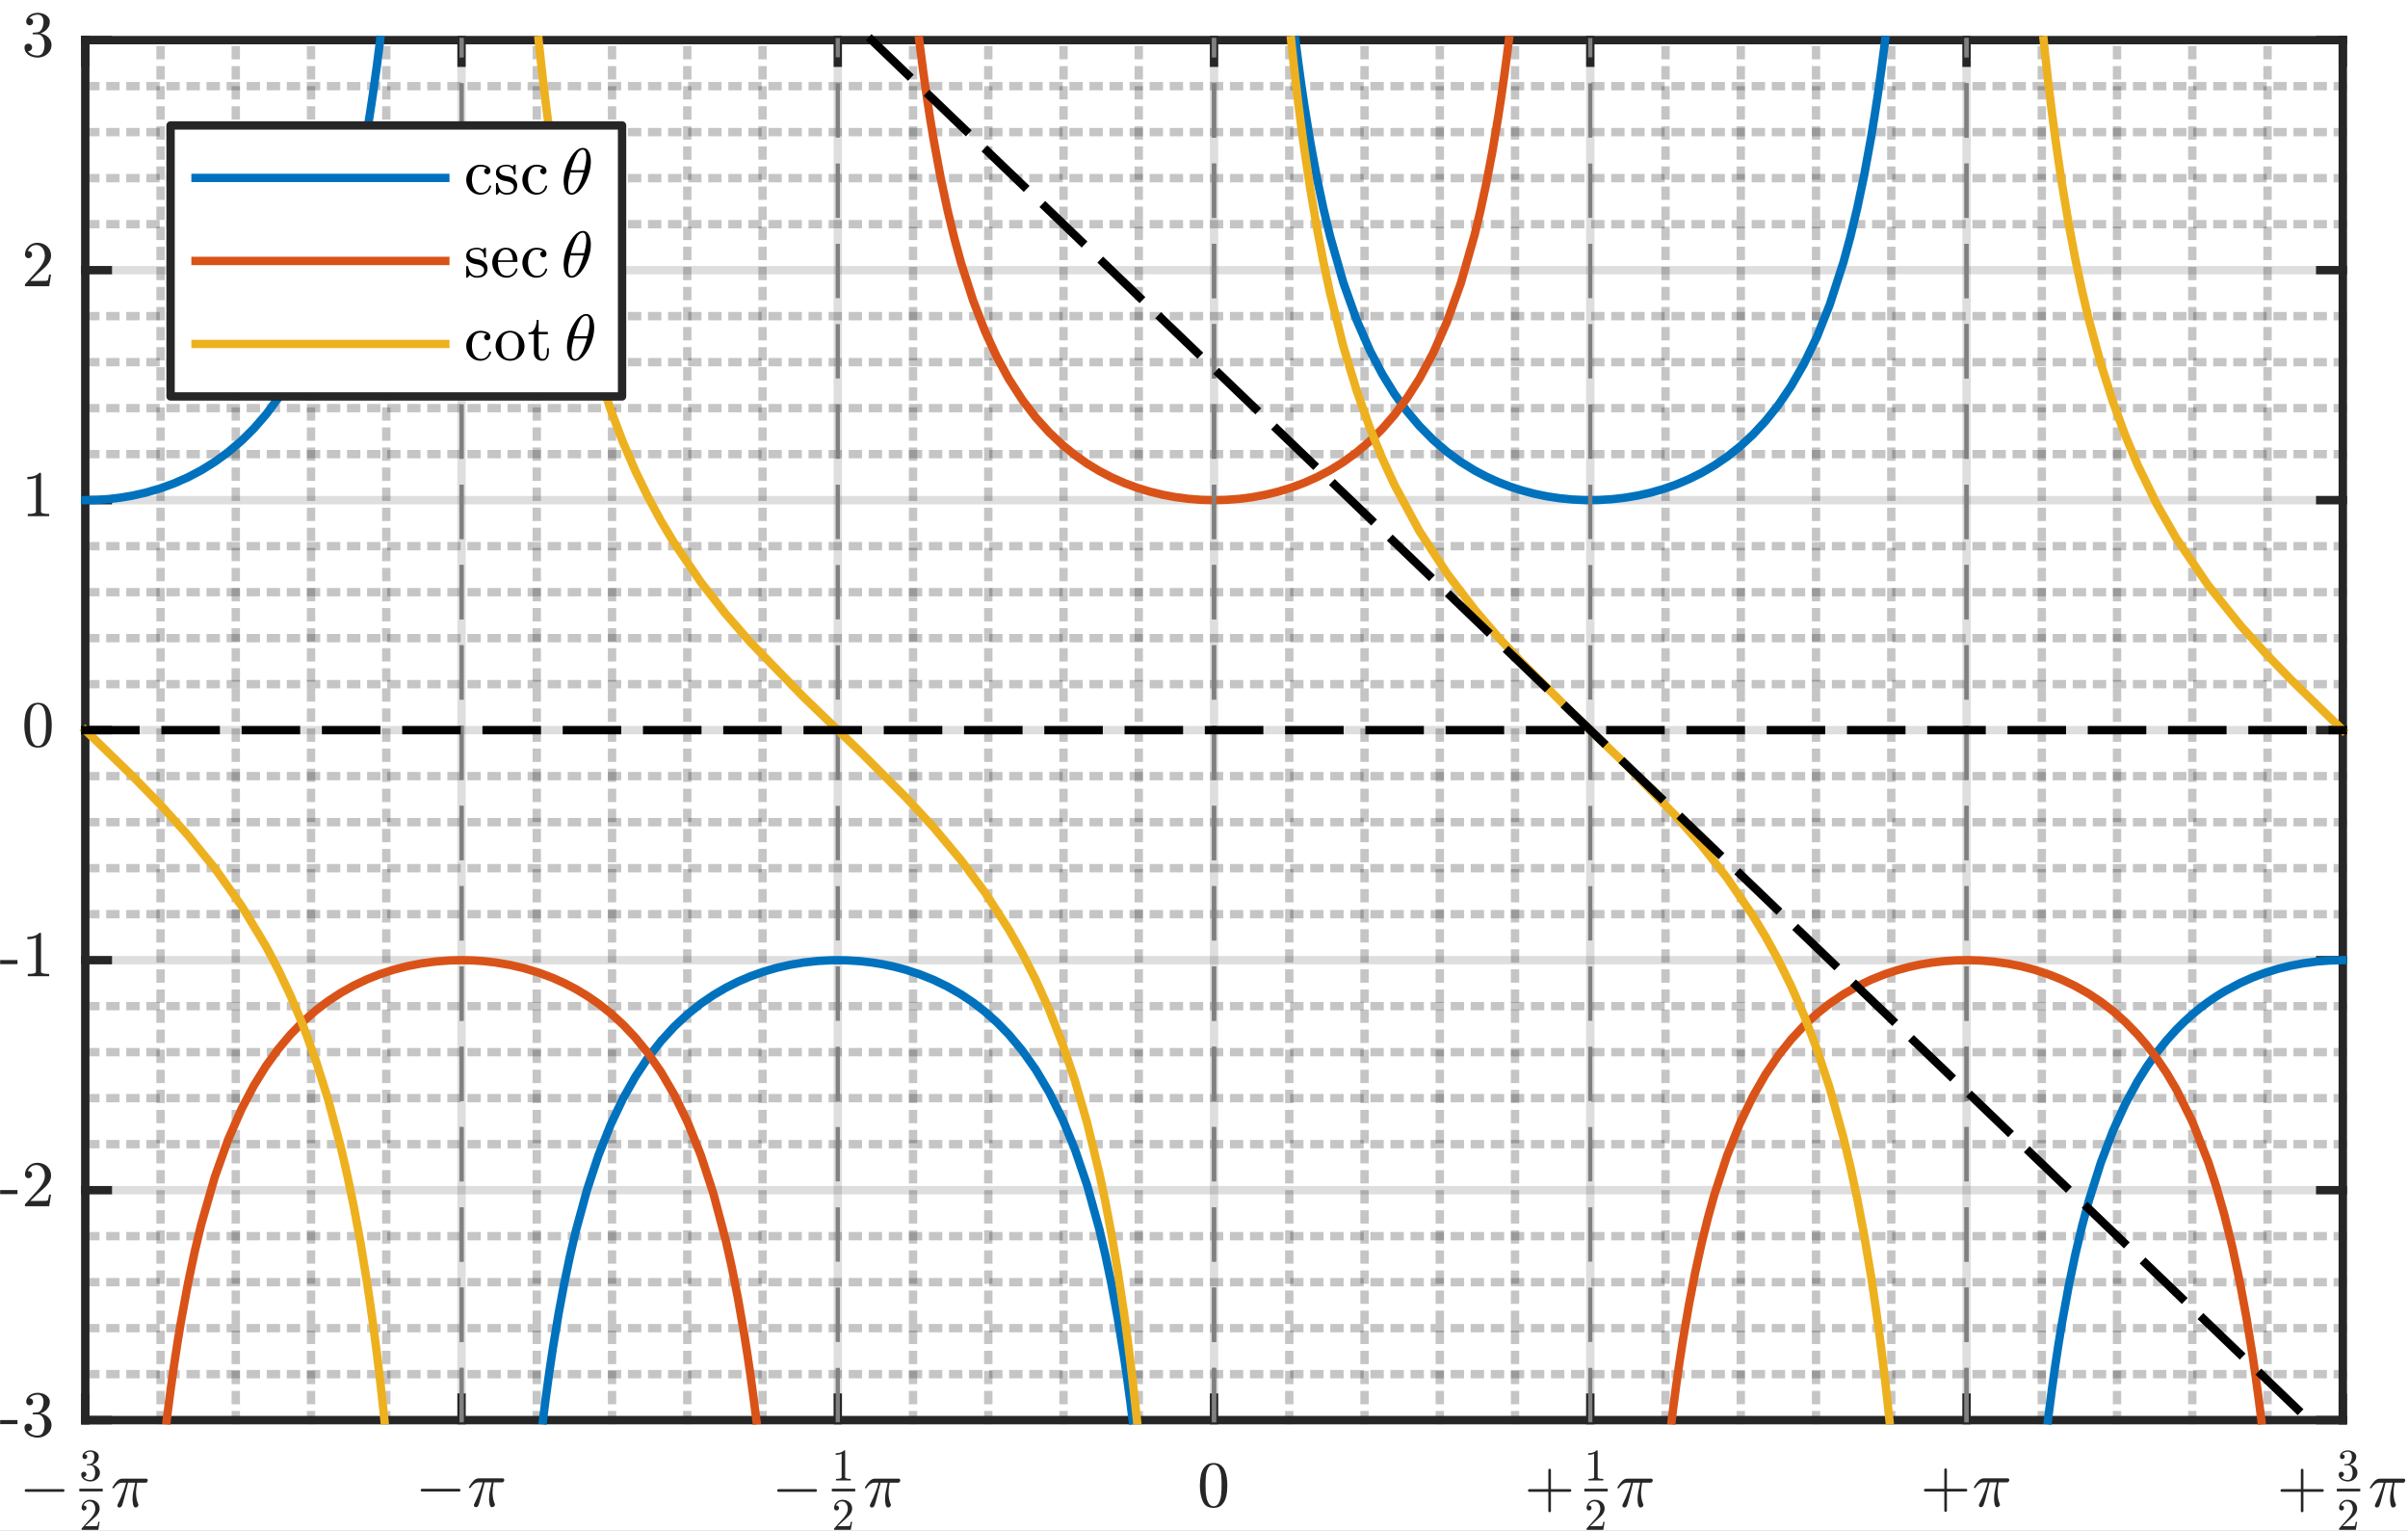 <?xml version="1.0"?>
<!DOCTYPE svg PUBLIC '-//W3C//DTD SVG 1.0//EN'
          'http://www.w3.org/TR/2001/REC-SVG-20010904/DTD/svg10.dtd'>
<svg xmlns:xlink="http://www.w3.org/1999/xlink" style="fill-opacity:1; color-rendering:auto; color-interpolation:auto; stroke:black; text-rendering:auto; stroke-linecap:square; stroke-miterlimit:10; stroke-opacity:1; shape-rendering:auto; fill:black; stroke-dasharray:none; font-weight:normal; stroke-width:1; font-family:'Dialog'; font-style:normal; stroke-linejoin:miter; font-size:12px; stroke-dashoffset:0; image-rendering:auto;" width="480" height="305" xmlns="http://www.w3.org/2000/svg"
><rect width="100%" height="100%" fill="#333333" stroke="none"/><!--Generated by the Batik Graphics2D SVG Generator--><defs id="genericDefs"
  /><g
  ><defs id="defs1"
    ><clipPath clipPathUnits="userSpaceOnUse" id="clipPath1"
      ><path d="M0 0 L480 0 L480 305 L0 305 L0 0 Z"
      /></clipPath
    ></defs
    ><g style="fill:white; stroke:white;"
    ><rect x="0" y="0" width="480" style="clip-path:url(#clipPath1); stroke:none;" height="305"
    /></g
    ><g style="fill:white; text-rendering:optimizeSpeed; color-rendering:optimizeSpeed; image-rendering:optimizeSpeed; shape-rendering:crispEdges; color-interpolation:sRGB; stroke:white;"
    ><rect x="0" width="480" height="305" y="0" style="stroke:none;"
      /><path style="stroke:none;" d="M17 283 L467 283 L467 8 L17 8 Z"
    /></g
    ><g style="fill-opacity:0.251; color-rendering:optimizeQuality; color-interpolation:linearRGB; text-rendering:geometricPrecision; stroke:rgb(26,26,26); stroke-linecap:butt; stroke-miterlimit:1; stroke-opacity:0.251; fill:rgb(26,26,26); stroke-dasharray:1,3; stroke-width:1.667; stroke-linejoin:bevel; image-rendering:optimizeQuality;"
    ><line y2="8" style="fill:none;" x1="32" x2="32" y1="283"
      /><line y2="8" style="fill:none;" x1="47" x2="47" y1="283"
      /><line y2="8" style="fill:none;" x1="62" x2="62" y1="283"
      /><line y2="8" style="fill:none;" x1="77" x2="77" y1="283"
      /><line y2="8" style="fill:none;" x1="107" x2="107" y1="283"
      /><line y2="8" style="fill:none;" x1="122" x2="122" y1="283"
      /><line y2="8" style="fill:none;" x1="137" x2="137" y1="283"
      /><line y2="8" style="fill:none;" x1="152" x2="152" y1="283"
      /><line y2="8" style="fill:none;" x1="182" x2="182" y1="283"
      /><line y2="8" style="fill:none;" x1="197" x2="197" y1="283"
      /><line y2="8" style="fill:none;" x1="212" x2="212" y1="283"
      /><line y2="8" style="fill:none;" x1="227" x2="227" y1="283"
      /><line y2="8" style="fill:none;" x1="257" x2="257" y1="283"
      /><line y2="8" style="fill:none;" x1="272" x2="272" y1="283"
      /><line y2="8" style="fill:none;" x1="287" x2="287" y1="283"
      /><line y2="8" style="fill:none;" x1="302" x2="302" y1="283"
      /><line y2="8" style="fill:none;" x1="332" x2="332" y1="283"
      /><line y2="8" style="fill:none;" x1="347" x2="347" y1="283"
      /><line y2="8" style="fill:none;" x1="362" x2="362" y1="283"
      /><line y2="8" style="fill:none;" x1="377" x2="377" y1="283"
      /><line y2="8" style="fill:none;" x1="407" x2="407" y1="283"
      /><line y2="8" style="fill:none;" x1="422" x2="422" y1="283"
      /><line y2="8" style="fill:none;" x1="437" x2="437" y1="283"
      /><line y2="8" style="fill:none;" x1="452" x2="452" y1="283"
    /></g
    ><g style="stroke-linecap:butt; fill-opacity:0.149; fill:rgb(38,38,38); text-rendering:geometricPrecision; color-rendering:optimizeQuality; image-rendering:optimizeQuality; stroke-linejoin:round; color-interpolation:linearRGB; stroke:rgb(38,38,38); stroke-width:1.667; stroke-opacity:0.149;"
    ><line y2="8" style="fill:none;" x1="17" x2="17" y1="283"
      /><line y2="8" style="fill:none;" x1="92" x2="92" y1="283"
      /><line y2="8" style="fill:none;" x1="167" x2="167" y1="283"
      /><line y2="8" style="fill:none;" x1="242" x2="242" y1="283"
      /><line y2="8" style="fill:none;" x1="317" x2="317" y1="283"
      /><line y2="8" style="fill:none;" x1="392" x2="392" y1="283"
      /><line y2="8" style="fill:none;" x1="467" x2="467" y1="283"
    /></g
    ><g style="fill-opacity:0.251; color-rendering:optimizeQuality; color-interpolation:linearRGB; text-rendering:geometricPrecision; stroke:rgb(26,26,26); stroke-linecap:butt; stroke-miterlimit:1; stroke-opacity:0.251; fill:rgb(26,26,26); stroke-dasharray:1,3; stroke-width:1.667; stroke-linejoin:bevel; image-rendering:optimizeQuality;"
    ><line y2="273.833" style="fill:none;" x1="467" x2="17" y1="273.833"
      /><line y2="264.667" style="fill:none;" x1="467" x2="17" y1="264.667"
      /><line y2="255.5" style="fill:none;" x1="467" x2="17" y1="255.5"
      /><line y2="246.333" style="fill:none;" x1="467" x2="17" y1="246.333"
      /><line y2="228" style="fill:none;" x1="467" x2="17" y1="228"
      /><line y2="218.833" style="fill:none;" x1="467" x2="17" y1="218.833"
      /><line y2="209.667" style="fill:none;" x1="467" x2="17" y1="209.667"
      /><line y2="200.5" style="fill:none;" x1="467" x2="17" y1="200.5"
      /><line y2="182.167" style="fill:none;" x1="467" x2="17" y1="182.167"
      /><line y2="173" style="fill:none;" x1="467" x2="17" y1="173"
      /><line y2="163.833" style="fill:none;" x1="467" x2="17" y1="163.833"
      /><line y2="154.667" style="fill:none;" x1="467" x2="17" y1="154.667"
      /><line y2="136.333" style="fill:none;" x1="467" x2="17" y1="136.333"
      /><line y2="127.167" style="fill:none;" x1="467" x2="17" y1="127.167"
      /><line y2="118" style="fill:none;" x1="467" x2="17" y1="118"
      /><line y2="108.833" style="fill:none;" x1="467" x2="17" y1="108.833"
      /><line y2="90.5" style="fill:none;" x1="467" x2="17" y1="90.5"
      /><line y2="81.333" style="fill:none;" x1="467" x2="17" y1="81.333"
      /><line y2="72.167" style="fill:none;" x1="467" x2="17" y1="72.167"
      /><line y2="63" style="fill:none;" x1="467" x2="17" y1="63"
      /><line y2="44.667" style="fill:none;" x1="467" x2="17" y1="44.667"
      /><line y2="35.5" style="fill:none;" x1="467" x2="17" y1="35.5"
      /><line y2="26.333" style="fill:none;" x1="467" x2="17" y1="26.333"
      /><line y2="17.167" style="fill:none;" x1="467" x2="17" y1="17.167"
    /></g
    ><g style="stroke-linecap:butt; fill-opacity:0.149; fill:rgb(38,38,38); text-rendering:geometricPrecision; color-rendering:optimizeQuality; image-rendering:optimizeQuality; stroke-linejoin:round; color-interpolation:linearRGB; stroke:rgb(38,38,38); stroke-width:1.667; stroke-opacity:0.149;"
    ><line y2="283" style="fill:none;" x1="467" x2="17" y1="283"
      /><line y2="237.167" style="fill:none;" x1="467" x2="17" y1="237.167"
      /><line y2="191.333" style="fill:none;" x1="467" x2="17" y1="191.333"
      /><line y2="145.5" style="fill:none;" x1="467" x2="17" y1="145.5"
      /><line y2="99.667" style="fill:none;" x1="467" x2="17" y1="99.667"
      /><line y2="53.833" style="fill:none;" x1="467" x2="17" y1="53.833"
      /><line y2="8" style="fill:none;" x1="467" x2="17" y1="8"
      /><line x1="17" x2="467" y1="283" style="stroke-linecap:square; fill-opacity:1; fill:none; stroke-opacity:1;" y2="283"
      /><line x1="17" x2="467" y1="8" style="stroke-linecap:square; fill-opacity:1; fill:none; stroke-opacity:1;" y2="8"
      /><line x1="17" x2="17" y1="283" style="stroke-linecap:square; fill-opacity:1; fill:none; stroke-opacity:1;" y2="278.5"
      /><line x1="92" x2="92" y1="283" style="stroke-linecap:square; fill-opacity:1; fill:none; stroke-opacity:1;" y2="278.5"
      /><line x1="167" x2="167" y1="283" style="stroke-linecap:square; fill-opacity:1; fill:none; stroke-opacity:1;" y2="278.5"
      /><line x1="242" x2="242" y1="283" style="stroke-linecap:square; fill-opacity:1; fill:none; stroke-opacity:1;" y2="278.5"
      /><line x1="317" x2="317" y1="283" style="stroke-linecap:square; fill-opacity:1; fill:none; stroke-opacity:1;" y2="278.5"
      /><line x1="392" x2="392" y1="283" style="stroke-linecap:square; fill-opacity:1; fill:none; stroke-opacity:1;" y2="278.5"
      /><line x1="467" x2="467" y1="283" style="stroke-linecap:square; fill-opacity:1; fill:none; stroke-opacity:1;" y2="278.5"
      /><line x1="17" x2="17" y1="8" style="stroke-linecap:square; fill-opacity:1; fill:none; stroke-opacity:1;" y2="12.5"
      /><line x1="92" x2="92" y1="8" style="stroke-linecap:square; fill-opacity:1; fill:none; stroke-opacity:1;" y2="12.5"
      /><line x1="167" x2="167" y1="8" style="stroke-linecap:square; fill-opacity:1; fill:none; stroke-opacity:1;" y2="12.5"
      /><line x1="242" x2="242" y1="8" style="stroke-linecap:square; fill-opacity:1; fill:none; stroke-opacity:1;" y2="12.5"
      /><line x1="317" x2="317" y1="8" style="stroke-linecap:square; fill-opacity:1; fill:none; stroke-opacity:1;" y2="12.5"
      /><line x1="392" x2="392" y1="8" style="stroke-linecap:square; fill-opacity:1; fill:none; stroke-opacity:1;" y2="12.5"
      /><line x1="467" x2="467" y1="8" style="stroke-linecap:square; fill-opacity:1; fill:none; stroke-opacity:1;" y2="12.5"
    /></g
    ><g transform="translate(17,289)" style="font-size:13px; fill:rgb(38,38,38); text-rendering:geometricPrecision; color-rendering:optimizeQuality; image-rendering:optimizeQuality; font-family:'mwb_cmsy10'; color-interpolation:linearRGB; stroke:rgb(38,38,38);"
    ><path style="stroke:none;" d="M-11.83 8.28 Q-11.939 8.28 -12.009 8.194 Q-12.08 8.108 -12.08 8.015 Q-12.08 7.921 -12.009 7.835 Q-11.939 7.749 -11.83 7.749 L-4.377 7.749 Q-4.267 7.749 -4.205 7.835 Q-4.142 7.921 -4.142 8.015 Q-4.142 8.108 -4.205 8.194 Q-4.267 8.28 -4.377 8.28 L-11.83 8.28 Z"
      /><path style="stroke:none;" d="M-0.328 5.327 Q-0.125 5.624 0.234 5.773 Q0.594 5.921 1 5.921 Q1.531 5.921 1.75 5.476 Q1.969 5.03 1.969 4.468 Q1.969 4.218 1.922 3.96 Q1.875 3.702 1.766 3.484 Q1.656 3.265 1.461 3.132 Q1.266 2.999 1 2.999 L0.391 2.999 Q0.312 2.999 0.312 2.921 L0.312 2.843 Q0.312 2.765 0.391 2.765 L0.891 2.734 Q1.203 2.734 1.414 2.491 Q1.625 2.249 1.719 1.913 Q1.812 1.577 1.812 1.265 Q1.812 0.827 1.617 0.554 Q1.422 0.28 1 0.28 Q0.656 0.28 0.344 0.413 Q0.031 0.546 -0.156 0.796 Q-0.125 0.796 -0.117 0.796 Q-0.109 0.796 -0.094 0.796 Q0.109 0.796 0.25 0.937 Q0.391 1.077 0.391 1.28 Q0.391 1.468 0.25 1.609 Q0.109 1.749 -0.094 1.749 Q-0.281 1.749 -0.422 1.609 Q-0.562 1.468 -0.562 1.28 Q-0.562 0.89 -0.336 0.601 Q-0.109 0.312 0.258 0.163 Q0.625 0.015 1 0.015 Q1.281 0.015 1.578 0.101 Q1.875 0.187 2.125 0.335 Q2.375 0.484 2.531 0.726 Q2.688 0.968 2.688 1.265 Q2.688 1.64 2.516 1.96 Q2.344 2.28 2.047 2.515 Q1.75 2.749 1.406 2.859 Q1.797 2.937 2.148 3.155 Q2.5 3.374 2.711 3.718 Q2.922 4.062 2.922 4.452 Q2.922 4.952 2.648 5.359 Q2.375 5.765 1.938 5.991 Q1.5 6.218 1 6.218 Q0.578 6.218 0.156 6.054 Q-0.266 5.89 -0.539 5.569 Q-0.812 5.249 -0.812 4.796 Q-0.812 4.577 -0.664 4.429 Q-0.516 4.28 -0.281 4.28 Q-0.141 4.28 -0.023 4.351 Q0.094 4.421 0.164 4.538 Q0.234 4.655 0.234 4.796 Q0.234 5.015 0.078 5.171 Q-0.078 5.327 -0.281 5.327 L-0.328 5.327 Z"
      /><rect x="-1.188" width="4.667" height="0.533" y="7.665" style="stroke:none;"
      /><path style="stroke:none;" d="M-0.734 15.862 L-0.734 15.628 Q-0.734 15.597 -0.719 15.566 L0.672 14.019 Q1 13.675 1.195 13.448 Q1.391 13.222 1.586 12.917 Q1.781 12.612 1.891 12.3 Q2 11.987 2 11.628 Q2 11.269 1.859 10.925 Q1.719 10.581 1.453 10.386 Q1.188 10.191 0.797 10.191 Q0.406 10.191 0.094 10.425 Q-0.219 10.659 -0.344 11.034 Q-0.297 11.019 -0.25 11.019 Q-0.047 11.019 0.102 11.152 Q0.25 11.284 0.25 11.503 Q0.25 11.706 0.102 11.855 Q-0.047 12.003 -0.25 12.003 Q-0.453 12.003 -0.594 11.855 Q-0.734 11.706 -0.734 11.503 Q-0.734 11.175 -0.609 10.878 Q-0.484 10.581 -0.242 10.347 Q0 10.112 0.297 9.987 Q0.594 9.862 0.938 9.862 Q1.453 9.862 1.898 10.081 Q2.344 10.3 2.602 10.698 Q2.859 11.097 2.859 11.628 Q2.859 12.019 2.688 12.37 Q2.516 12.722 2.25 13.011 Q1.984 13.3 1.562 13.667 Q1.141 14.034 1.016 14.159 L-0.016 15.128 L0.859 15.128 Q1.5 15.128 1.922 15.12 Q2.344 15.112 2.375 15.081 Q2.484 14.972 2.594 14.253 L2.859 14.253 L2.594 15.862 L-0.734 15.862 Z"
      /><path style="stroke:none;" d="M6.392 11.046 Q6.392 10.968 6.439 10.827 Q6.814 10.077 7.126 9.351 Q7.439 8.624 7.689 7.936 Q7.939 7.249 8.142 6.468 L7.314 6.468 Q6.845 6.468 6.431 6.765 Q6.017 7.061 5.735 7.515 Q5.72 7.577 5.657 7.577 L5.517 7.577 Q5.392 7.577 5.392 7.436 Q5.392 7.421 5.423 7.374 Q5.845 6.64 6.329 6.147 Q6.814 5.655 7.423 5.655 L12.142 5.655 Q12.267 5.655 12.36 5.749 Q12.454 5.843 12.454 5.983 Q12.454 6.186 12.321 6.327 Q12.188 6.468 12.001 6.468 L10.345 6.468 Q10.126 7.483 10.11 8.452 Q10.11 9.702 10.548 10.718 Q10.595 10.796 10.595 10.874 Q10.595 11.015 10.509 11.14 Q10.423 11.265 10.29 11.335 Q10.157 11.405 10.017 11.405 Q9.673 11.405 9.548 10.851 Q9.423 10.296 9.423 9.765 Q9.423 9.03 9.548 8.335 Q9.673 7.64 9.954 6.468 L8.532 6.468 Q7.517 10.624 7.298 11.061 Q7.11 11.405 6.798 11.405 Q6.642 11.405 6.517 11.304 Q6.392 11.202 6.392 11.046 Z"
    /></g
    ><g transform="translate(92,289)" style="font-size:13px; fill:rgb(38,38,38); text-rendering:geometricPrecision; color-rendering:optimizeQuality; image-rendering:optimizeQuality; font-family:'mwb_cmsy10'; color-interpolation:linearRGB; stroke:rgb(38,38,38);"
    ><path style="stroke:none;" d="M-7.896 8.216 Q-8.006 8.216 -8.076 8.13 Q-8.146 8.044 -8.146 7.95 Q-8.146 7.856 -8.076 7.77 Q-8.006 7.684 -7.896 7.684 L-0.443 7.684 Q-0.334 7.684 -0.271 7.77 Q-0.209 7.856 -0.209 7.95 Q-0.209 8.044 -0.271 8.13 Q-0.334 8.216 -0.443 8.216 L-7.896 8.216 Z"
      /><path style="stroke:none;" d="M2.458 10.981 Q2.458 10.903 2.505 10.762 Q2.88 10.012 3.193 9.286 Q3.505 8.559 3.755 7.872 Q4.005 7.184 4.208 6.403 L3.38 6.403 Q2.912 6.403 2.497 6.7 Q2.083 6.997 1.802 7.45 Q1.786 7.513 1.724 7.513 L1.583 7.513 Q1.458 7.513 1.458 7.372 Q1.458 7.356 1.49 7.309 Q1.911 6.575 2.396 6.083 Q2.88 5.591 3.49 5.591 L8.208 5.591 Q8.333 5.591 8.427 5.684 Q8.521 5.778 8.521 5.919 Q8.521 6.122 8.388 6.263 Q8.255 6.403 8.068 6.403 L6.412 6.403 Q6.193 7.419 6.177 8.387 Q6.177 9.637 6.615 10.653 Q6.662 10.731 6.662 10.809 Q6.662 10.95 6.575 11.075 Q6.49 11.2 6.357 11.27 Q6.224 11.341 6.083 11.341 Q5.74 11.341 5.615 10.786 Q5.49 10.231 5.49 9.7 Q5.49 8.966 5.615 8.27 Q5.74 7.575 6.021 6.403 L4.599 6.403 Q3.583 10.559 3.365 10.997 Q3.177 11.341 2.865 11.341 Q2.708 11.341 2.583 11.239 Q2.458 11.137 2.458 10.981 Z"
    /></g
    ><g transform="translate(167,289)" style="font-size:13px; fill:rgb(38,38,38); text-rendering:geometricPrecision; color-rendering:optimizeQuality; image-rendering:optimizeQuality; font-family:'mwb_cmsy10'; color-interpolation:linearRGB; stroke:rgb(38,38,38);"
    ><path style="stroke:none;" d="M-11.83 8.28 Q-11.939 8.28 -12.009 8.194 Q-12.08 8.108 -12.08 8.015 Q-12.08 7.921 -12.009 7.835 Q-11.939 7.749 -11.83 7.749 L-4.377 7.749 Q-4.267 7.749 -4.205 7.835 Q-4.142 7.921 -4.142 8.015 Q-4.142 8.108 -4.205 8.194 Q-4.267 8.28 -4.377 8.28 L-11.83 8.28 Z"
      /><path style="stroke:none;" d="M-0.359 6.015 L-0.359 5.702 Q0.766 5.702 0.766 5.405 L0.766 0.687 Q0.312 0.905 -0.406 0.905 L-0.406 0.593 Q0.703 0.593 1.266 0.015 L1.391 0.015 Q1.422 0.015 1.445 0.038 Q1.469 0.062 1.469 0.093 L1.469 5.405 Q1.469 5.702 2.594 5.702 L2.594 6.015 L-0.359 6.015 Z"
      /><rect x="-1.188" width="4.667" height="0.533" y="7.665" style="stroke:none;"
      /><path style="stroke:none;" d="M-0.734 15.862 L-0.734 15.628 Q-0.734 15.597 -0.719 15.566 L0.672 14.019 Q1 13.675 1.195 13.448 Q1.391 13.222 1.586 12.917 Q1.781 12.612 1.891 12.3 Q2 11.987 2 11.628 Q2 11.269 1.859 10.925 Q1.719 10.581 1.453 10.386 Q1.188 10.191 0.797 10.191 Q0.406 10.191 0.094 10.425 Q-0.219 10.659 -0.344 11.034 Q-0.297 11.019 -0.25 11.019 Q-0.047 11.019 0.102 11.152 Q0.25 11.284 0.25 11.503 Q0.25 11.706 0.102 11.855 Q-0.047 12.003 -0.25 12.003 Q-0.453 12.003 -0.594 11.855 Q-0.734 11.706 -0.734 11.503 Q-0.734 11.175 -0.609 10.878 Q-0.484 10.581 -0.242 10.347 Q0 10.112 0.297 9.987 Q0.594 9.862 0.938 9.862 Q1.453 9.862 1.898 10.081 Q2.344 10.3 2.602 10.698 Q2.859 11.097 2.859 11.628 Q2.859 12.019 2.688 12.37 Q2.516 12.722 2.25 13.011 Q1.984 13.3 1.562 13.667 Q1.141 14.034 1.016 14.159 L-0.016 15.128 L0.859 15.128 Q1.5 15.128 1.922 15.12 Q2.344 15.112 2.375 15.081 Q2.484 14.972 2.594 14.253 L2.859 14.253 L2.594 15.862 L-0.734 15.862 Z"
      /><path style="stroke:none;" d="M6.392 11.046 Q6.392 10.968 6.439 10.827 Q6.814 10.077 7.126 9.351 Q7.439 8.624 7.689 7.936 Q7.939 7.249 8.142 6.468 L7.314 6.468 Q6.845 6.468 6.431 6.765 Q6.017 7.061 5.735 7.515 Q5.72 7.577 5.657 7.577 L5.517 7.577 Q5.392 7.577 5.392 7.436 Q5.392 7.421 5.423 7.374 Q5.845 6.64 6.329 6.147 Q6.814 5.655 7.423 5.655 L12.142 5.655 Q12.267 5.655 12.36 5.749 Q12.454 5.843 12.454 5.983 Q12.454 6.186 12.321 6.327 Q12.188 6.468 12.001 6.468 L10.345 6.468 Q10.126 7.483 10.11 8.452 Q10.11 9.702 10.548 10.718 Q10.595 10.796 10.595 10.874 Q10.595 11.015 10.509 11.14 Q10.423 11.265 10.29 11.335 Q10.157 11.405 10.017 11.405 Q9.673 11.405 9.548 10.851 Q9.423 10.296 9.423 9.765 Q9.423 9.03 9.548 8.335 Q9.673 7.64 9.954 6.468 L8.532 6.468 Q7.517 10.624 7.298 11.061 Q7.11 11.405 6.798 11.405 Q6.642 11.405 6.517 11.304 Q6.392 11.202 6.392 11.046 Z"
    /></g
    ><g transform="translate(242,289)" style="font-size:13px; fill:rgb(38,38,38); text-rendering:geometricPrecision; color-rendering:optimizeQuality; image-rendering:optimizeQuality; font-family:'mwa_cmr10'; color-interpolation:linearRGB; stroke:rgb(38,38,38);"
    ><path style="stroke:none;" d="M-0.083 11.481 Q-1.677 11.481 -2.247 10.169 Q-2.818 8.856 -2.818 7.059 Q-2.818 5.919 -2.615 4.926 Q-2.412 3.934 -1.802 3.239 Q-1.193 2.544 -0.083 2.544 Q0.776 2.544 1.323 2.958 Q1.87 3.372 2.151 4.036 Q2.432 4.7 2.542 5.458 Q2.651 6.216 2.651 7.059 Q2.651 8.169 2.44 9.145 Q2.229 10.122 1.628 10.802 Q1.026 11.481 -0.083 11.481 ZM-0.083 11.153 Q0.635 11.153 0.995 10.411 Q1.354 9.669 1.432 8.762 Q1.51 7.856 1.51 6.841 Q1.51 5.872 1.432 5.044 Q1.354 4.216 1.003 3.544 Q0.651 2.872 -0.083 2.872 Q-0.818 2.872 -1.177 3.551 Q-1.536 4.231 -1.615 5.051 Q-1.693 5.872 -1.693 6.841 Q-1.693 7.575 -1.661 8.216 Q-1.63 8.856 -1.474 9.536 Q-1.318 10.216 -0.982 10.684 Q-0.646 11.153 -0.083 11.153 Z"
    /></g
    ><g transform="translate(317,289)" style="font-size:13px; fill:rgb(38,38,38); text-rendering:geometricPrecision; color-rendering:optimizeQuality; image-rendering:optimizeQuality; font-family:'mwa_cmr10'; color-interpolation:linearRGB; stroke:rgb(38,38,38);"
    ><path style="stroke:none;" d="M-12.174 8.28 Q-12.283 8.28 -12.353 8.194 Q-12.424 8.108 -12.424 8.015 Q-12.424 7.921 -12.353 7.835 Q-12.283 7.749 -12.174 7.749 L-8.361 7.749 L-8.361 3.921 Q-8.361 3.811 -8.283 3.749 Q-8.205 3.686 -8.095 3.686 Q-8.002 3.686 -7.923 3.749 Q-7.845 3.811 -7.845 3.921 L-7.845 7.749 L-4.017 7.749 Q-3.924 7.749 -3.853 7.835 Q-3.783 7.921 -3.783 8.015 Q-3.783 8.108 -3.853 8.194 Q-3.924 8.28 -4.017 8.28 L-7.845 8.28 L-7.845 12.108 Q-7.845 12.218 -7.923 12.28 Q-8.002 12.343 -8.095 12.343 Q-8.205 12.343 -8.283 12.28 Q-8.361 12.218 -8.361 12.108 L-8.361 8.28 L-12.174 8.28 Z"
      /><path style="stroke:none;" d="M-0.359 6.015 L-0.359 5.702 Q0.766 5.702 0.766 5.405 L0.766 0.687 Q0.312 0.905 -0.406 0.905 L-0.406 0.593 Q0.703 0.593 1.266 0.015 L1.391 0.015 Q1.422 0.015 1.445 0.038 Q1.469 0.062 1.469 0.093 L1.469 5.405 Q1.469 5.702 2.594 5.702 L2.594 6.015 L-0.359 6.015 Z"
      /><rect x="-1.188" width="4.667" height="0.533" y="7.665" style="stroke:none;"
      /><path style="stroke:none;" d="M-0.734 15.862 L-0.734 15.628 Q-0.734 15.597 -0.719 15.566 L0.672 14.019 Q1 13.675 1.195 13.448 Q1.391 13.222 1.586 12.917 Q1.781 12.612 1.891 12.3 Q2 11.987 2 11.628 Q2 11.269 1.859 10.925 Q1.719 10.581 1.453 10.386 Q1.188 10.191 0.797 10.191 Q0.406 10.191 0.094 10.425 Q-0.219 10.659 -0.344 11.034 Q-0.297 11.019 -0.25 11.019 Q-0.047 11.019 0.102 11.152 Q0.25 11.284 0.25 11.503 Q0.25 11.706 0.102 11.855 Q-0.047 12.003 -0.25 12.003 Q-0.453 12.003 -0.594 11.855 Q-0.734 11.706 -0.734 11.503 Q-0.734 11.175 -0.609 10.878 Q-0.484 10.581 -0.242 10.347 Q0 10.112 0.297 9.987 Q0.594 9.862 0.938 9.862 Q1.453 9.862 1.898 10.081 Q2.344 10.3 2.602 10.698 Q2.859 11.097 2.859 11.628 Q2.859 12.019 2.688 12.37 Q2.516 12.722 2.25 13.011 Q1.984 13.3 1.562 13.667 Q1.141 14.034 1.016 14.159 L-0.016 15.128 L0.859 15.128 Q1.5 15.128 1.922 15.12 Q2.344 15.112 2.375 15.081 Q2.484 14.972 2.594 14.253 L2.859 14.253 L2.594 15.862 L-0.734 15.862 Z"
      /><path style="stroke:none;" d="M6.392 11.046 Q6.392 10.968 6.439 10.827 Q6.814 10.077 7.126 9.351 Q7.439 8.624 7.689 7.936 Q7.939 7.249 8.142 6.468 L7.314 6.468 Q6.845 6.468 6.431 6.765 Q6.017 7.061 5.735 7.515 Q5.72 7.577 5.657 7.577 L5.517 7.577 Q5.392 7.577 5.392 7.436 Q5.392 7.421 5.423 7.374 Q5.845 6.64 6.329 6.147 Q6.814 5.655 7.423 5.655 L12.142 5.655 Q12.267 5.655 12.36 5.749 Q12.454 5.843 12.454 5.983 Q12.454 6.186 12.321 6.327 Q12.188 6.468 12.001 6.468 L10.345 6.468 Q10.126 7.483 10.11 8.452 Q10.11 9.702 10.548 10.718 Q10.595 10.796 10.595 10.874 Q10.595 11.015 10.509 11.14 Q10.423 11.265 10.29 11.335 Q10.157 11.405 10.017 11.405 Q9.673 11.405 9.548 10.851 Q9.423 10.296 9.423 9.765 Q9.423 9.03 9.548 8.335 Q9.673 7.64 9.954 6.468 L8.532 6.468 Q7.517 10.624 7.298 11.061 Q7.11 11.405 6.798 11.405 Q6.642 11.405 6.517 11.304 Q6.392 11.202 6.392 11.046 Z"
    /></g
    ><g transform="translate(392,289)" style="font-size:13px; fill:rgb(38,38,38); text-rendering:geometricPrecision; color-rendering:optimizeQuality; image-rendering:optimizeQuality; font-family:'mwa_cmr10'; color-interpolation:linearRGB; stroke:rgb(38,38,38);"
    ><path style="stroke:none;" d="M-8.24 8.216 Q-8.35 8.216 -8.42 8.13 Q-8.49 8.044 -8.49 7.95 Q-8.49 7.856 -8.42 7.77 Q-8.35 7.684 -8.24 7.684 L-4.428 7.684 L-4.428 3.856 Q-4.428 3.747 -4.35 3.684 Q-4.271 3.622 -4.162 3.622 Q-4.068 3.622 -3.99 3.684 Q-3.912 3.747 -3.912 3.856 L-3.912 7.684 L-0.084 7.684 Q0.01 7.684 0.08 7.77 Q0.15 7.856 0.15 7.95 Q0.15 8.044 0.08 8.13 Q0.01 8.216 -0.084 8.216 L-3.912 8.216 L-3.912 12.044 Q-3.912 12.153 -3.99 12.216 Q-4.068 12.278 -4.162 12.278 Q-4.271 12.278 -4.35 12.216 Q-4.428 12.153 -4.428 12.044 L-4.428 8.216 L-8.24 8.216 Z"
      /><path style="stroke:none;" d="M2.458 10.981 Q2.458 10.903 2.505 10.762 Q2.88 10.012 3.193 9.286 Q3.505 8.559 3.755 7.872 Q4.005 7.184 4.208 6.403 L3.38 6.403 Q2.912 6.403 2.497 6.7 Q2.083 6.997 1.802 7.45 Q1.786 7.513 1.724 7.513 L1.583 7.513 Q1.458 7.513 1.458 7.372 Q1.458 7.356 1.49 7.309 Q1.911 6.575 2.396 6.083 Q2.88 5.591 3.49 5.591 L8.208 5.591 Q8.333 5.591 8.427 5.684 Q8.521 5.778 8.521 5.919 Q8.521 6.122 8.388 6.263 Q8.255 6.403 8.068 6.403 L6.412 6.403 Q6.193 7.419 6.177 8.387 Q6.177 9.637 6.615 10.653 Q6.662 10.731 6.662 10.809 Q6.662 10.95 6.575 11.075 Q6.49 11.2 6.357 11.27 Q6.224 11.341 6.083 11.341 Q5.74 11.341 5.615 10.786 Q5.49 10.231 5.49 9.7 Q5.49 8.966 5.615 8.27 Q5.74 7.575 6.021 6.403 L4.599 6.403 Q3.583 10.559 3.365 10.997 Q3.177 11.341 2.865 11.341 Q2.708 11.341 2.583 11.239 Q2.458 11.137 2.458 10.981 Z"
    /></g
    ><g transform="translate(467,289)" style="font-size:13px; fill:rgb(38,38,38); text-rendering:geometricPrecision; color-rendering:optimizeQuality; image-rendering:optimizeQuality; font-family:'mwa_cmr10'; color-interpolation:linearRGB; stroke:rgb(38,38,38);"
    ><path style="stroke:none;" d="M-12.174 8.28 Q-12.283 8.28 -12.353 8.194 Q-12.424 8.108 -12.424 8.015 Q-12.424 7.921 -12.353 7.835 Q-12.283 7.749 -12.174 7.749 L-8.361 7.749 L-8.361 3.921 Q-8.361 3.811 -8.283 3.749 Q-8.205 3.686 -8.095 3.686 Q-8.002 3.686 -7.923 3.749 Q-7.845 3.811 -7.845 3.921 L-7.845 7.749 L-4.017 7.749 Q-3.924 7.749 -3.853 7.835 Q-3.783 7.921 -3.783 8.015 Q-3.783 8.108 -3.853 8.194 Q-3.924 8.28 -4.017 8.28 L-7.845 8.28 L-7.845 12.108 Q-7.845 12.218 -7.923 12.28 Q-8.002 12.343 -8.095 12.343 Q-8.205 12.343 -8.283 12.28 Q-8.361 12.218 -8.361 12.108 L-8.361 8.28 L-12.174 8.28 Z"
      /><path style="stroke:none;" d="M-0.328 5.327 Q-0.125 5.624 0.234 5.773 Q0.594 5.921 1 5.921 Q1.531 5.921 1.75 5.476 Q1.969 5.03 1.969 4.468 Q1.969 4.218 1.922 3.96 Q1.875 3.702 1.766 3.484 Q1.656 3.265 1.461 3.132 Q1.266 2.999 1 2.999 L0.391 2.999 Q0.312 2.999 0.312 2.921 L0.312 2.843 Q0.312 2.765 0.391 2.765 L0.891 2.734 Q1.203 2.734 1.414 2.491 Q1.625 2.249 1.719 1.913 Q1.812 1.577 1.812 1.265 Q1.812 0.827 1.617 0.554 Q1.422 0.28 1 0.28 Q0.656 0.28 0.344 0.413 Q0.031 0.546 -0.156 0.796 Q-0.125 0.796 -0.117 0.796 Q-0.109 0.796 -0.094 0.796 Q0.109 0.796 0.25 0.937 Q0.391 1.077 0.391 1.28 Q0.391 1.468 0.25 1.609 Q0.109 1.749 -0.094 1.749 Q-0.281 1.749 -0.422 1.609 Q-0.562 1.468 -0.562 1.28 Q-0.562 0.89 -0.336 0.601 Q-0.109 0.312 0.258 0.163 Q0.625 0.015 1 0.015 Q1.281 0.015 1.578 0.101 Q1.875 0.187 2.125 0.335 Q2.375 0.484 2.531 0.726 Q2.688 0.968 2.688 1.265 Q2.688 1.64 2.516 1.96 Q2.344 2.28 2.047 2.515 Q1.75 2.749 1.406 2.859 Q1.797 2.937 2.148 3.155 Q2.5 3.374 2.711 3.718 Q2.922 4.062 2.922 4.452 Q2.922 4.952 2.648 5.359 Q2.375 5.765 1.938 5.991 Q1.5 6.218 1 6.218 Q0.578 6.218 0.156 6.054 Q-0.266 5.89 -0.539 5.569 Q-0.812 5.249 -0.812 4.796 Q-0.812 4.577 -0.664 4.429 Q-0.516 4.28 -0.281 4.28 Q-0.141 4.28 -0.023 4.351 Q0.094 4.421 0.164 4.538 Q0.234 4.655 0.234 4.796 Q0.234 5.015 0.078 5.171 Q-0.078 5.327 -0.281 5.327 L-0.328 5.327 Z"
      /><rect x="-1.188" width="4.667" height="0.533" y="7.665" style="stroke:none;"
      /><path style="stroke:none;" d="M-0.734 15.862 L-0.734 15.628 Q-0.734 15.597 -0.719 15.566 L0.672 14.019 Q1 13.675 1.195 13.448 Q1.391 13.222 1.586 12.917 Q1.781 12.612 1.891 12.3 Q2 11.987 2 11.628 Q2 11.269 1.859 10.925 Q1.719 10.581 1.453 10.386 Q1.188 10.191 0.797 10.191 Q0.406 10.191 0.094 10.425 Q-0.219 10.659 -0.344 11.034 Q-0.297 11.019 -0.25 11.019 Q-0.047 11.019 0.102 11.152 Q0.25 11.284 0.25 11.503 Q0.25 11.706 0.102 11.855 Q-0.047 12.003 -0.25 12.003 Q-0.453 12.003 -0.594 11.855 Q-0.734 11.706 -0.734 11.503 Q-0.734 11.175 -0.609 10.878 Q-0.484 10.581 -0.242 10.347 Q0 10.112 0.297 9.987 Q0.594 9.862 0.938 9.862 Q1.453 9.862 1.898 10.081 Q2.344 10.3 2.602 10.698 Q2.859 11.097 2.859 11.628 Q2.859 12.019 2.688 12.37 Q2.516 12.722 2.25 13.011 Q1.984 13.3 1.562 13.667 Q1.141 14.034 1.016 14.159 L-0.016 15.128 L0.859 15.128 Q1.5 15.128 1.922 15.12 Q2.344 15.112 2.375 15.081 Q2.484 14.972 2.594 14.253 L2.859 14.253 L2.594 15.862 L-0.734 15.862 Z"
      /><path style="stroke:none;" d="M6.392 11.046 Q6.392 10.968 6.439 10.827 Q6.814 10.077 7.126 9.351 Q7.439 8.624 7.689 7.936 Q7.939 7.249 8.142 6.468 L7.314 6.468 Q6.845 6.468 6.431 6.765 Q6.017 7.061 5.735 7.515 Q5.72 7.577 5.657 7.577 L5.517 7.577 Q5.392 7.577 5.392 7.436 Q5.392 7.421 5.423 7.374 Q5.845 6.64 6.329 6.147 Q6.814 5.655 7.423 5.655 L12.142 5.655 Q12.267 5.655 12.36 5.749 Q12.454 5.843 12.454 5.983 Q12.454 6.186 12.321 6.327 Q12.188 6.468 12.001 6.468 L10.345 6.468 Q10.126 7.483 10.11 8.452 Q10.11 9.702 10.548 10.718 Q10.595 10.796 10.595 10.874 Q10.595 11.015 10.509 11.14 Q10.423 11.265 10.29 11.335 Q10.157 11.405 10.017 11.405 Q9.673 11.405 9.548 10.851 Q9.423 10.296 9.423 9.765 Q9.423 9.03 9.548 8.335 Q9.673 7.64 9.954 6.468 L8.532 6.468 Q7.517 10.624 7.298 11.061 Q7.11 11.405 6.798 11.405 Q6.642 11.405 6.517 11.304 Q6.392 11.202 6.392 11.046 Z"
    /></g
    ><g style="fill:rgb(38,38,38); text-rendering:geometricPrecision; color-rendering:optimizeQuality; image-rendering:optimizeQuality; stroke-linejoin:round; color-interpolation:linearRGB; stroke:rgb(38,38,38); stroke-width:1.667;"
    ><line y2="8" style="fill:none;" x1="17" x2="17" y1="283"
      /><line y2="8" style="fill:none;" x1="467" x2="467" y1="283"
      /><line y2="283" style="fill:none;" x1="17" x2="21.5" y1="283"
      /><line y2="237.167" style="fill:none;" x1="17" x2="21.5" y1="237.167"
      /><line y2="191.333" style="fill:none;" x1="17" x2="21.5" y1="191.333"
      /><line y2="145.5" style="fill:none;" x1="17" x2="21.5" y1="145.5"
      /><line y2="99.667" style="fill:none;" x1="17" x2="21.5" y1="99.667"
      /><line y2="53.833" style="fill:none;" x1="17" x2="21.5" y1="53.833"
      /><line y2="8" style="fill:none;" x1="17" x2="21.5" y1="8"
      /><line y2="283" style="fill:none;" x1="467" x2="462.5" y1="283"
      /><line y2="237.167" style="fill:none;" x1="467" x2="462.5" y1="237.167"
      /><line y2="191.333" style="fill:none;" x1="467" x2="462.5" y1="191.333"
      /><line y2="145.5" style="fill:none;" x1="467" x2="462.5" y1="145.5"
      /><line y2="99.667" style="fill:none;" x1="467" x2="462.5" y1="99.667"
      /><line y2="53.833" style="fill:none;" x1="467" x2="462.5" y1="53.833"
      /><line y2="8" style="fill:none;" x1="467" x2="462.5" y1="8"
    /></g
    ><g transform="translate(11,283)" style="font-size:13px; fill:rgb(38,38,38); text-rendering:geometricPrecision; color-rendering:optimizeQuality; image-rendering:optimizeQuality; font-family:'mwa_cmr10'; color-interpolation:linearRGB; stroke:rgb(38,38,38);"
    ><path style="stroke:none;" d="M-10.97 0.794 L-10.97 -0.019 L-7.517 -0.019 L-7.517 0.794 L-10.97 0.794 Z"
    /></g
    ><g transform="translate(11,283)" style="font-size:13px; fill:rgb(38,38,38); text-rendering:geometricPrecision; color-rendering:optimizeQuality; image-rendering:optimizeQuality; font-family:'mwa_cmr10'; color-interpolation:linearRGB; stroke:rgb(38,38,38);"
    ><path style="stroke:none;" d="M-5.432 2.2 Q-5.12 2.638 -4.604 2.856 Q-4.089 3.075 -3.51 3.075 Q-2.745 3.075 -2.432 2.426 Q-2.12 1.778 -2.12 0.966 Q-2.12 0.591 -2.182 0.223 Q-2.245 -0.144 -2.409 -0.456 Q-2.573 -0.769 -2.846 -0.964 Q-3.12 -1.159 -3.51 -1.159 L-4.385 -1.159 Q-4.495 -1.159 -4.495 -1.269 L-4.495 -1.394 Q-4.495 -1.488 -4.385 -1.488 L-3.667 -1.55 Q-3.214 -1.55 -2.909 -1.894 Q-2.604 -2.237 -2.464 -2.73 Q-2.323 -3.222 -2.323 -3.659 Q-2.323 -4.284 -2.612 -4.683 Q-2.901 -5.081 -3.51 -5.081 Q-3.995 -5.081 -4.448 -4.894 Q-4.901 -4.706 -5.167 -4.331 Q-5.135 -4.331 -5.12 -4.339 Q-5.104 -4.347 -5.073 -4.347 Q-4.792 -4.347 -4.596 -4.144 Q-4.401 -3.941 -4.401 -3.644 Q-4.401 -3.362 -4.596 -3.159 Q-4.792 -2.956 -5.073 -2.956 Q-5.37 -2.956 -5.573 -3.159 Q-5.776 -3.362 -5.776 -3.644 Q-5.776 -4.206 -5.44 -4.62 Q-5.104 -5.034 -4.573 -5.245 Q-4.042 -5.456 -3.51 -5.456 Q-3.104 -5.456 -2.667 -5.339 Q-2.229 -5.222 -1.878 -5.003 Q-1.526 -4.784 -1.3 -4.441 Q-1.073 -4.097 -1.073 -3.659 Q-1.073 -3.112 -1.315 -2.652 Q-1.557 -2.191 -1.987 -1.855 Q-2.417 -1.519 -2.917 -1.347 Q-2.354 -1.238 -1.846 -0.925 Q-1.339 -0.613 -1.034 -0.113 Q-0.729 0.388 -0.729 0.95 Q-0.729 1.669 -1.12 2.247 Q-1.51 2.825 -2.151 3.153 Q-2.792 3.481 -3.51 3.481 Q-4.12 3.481 -4.729 3.255 Q-5.339 3.028 -5.729 2.559 Q-6.12 2.091 -6.12 1.45 Q-6.12 1.122 -5.901 0.911 Q-5.682 0.7 -5.37 0.7 Q-5.151 0.7 -4.979 0.794 Q-4.807 0.887 -4.706 1.067 Q-4.604 1.247 -4.604 1.45 Q-4.604 1.762 -4.831 1.981 Q-5.057 2.2 -5.37 2.2 L-5.432 2.2 Z"
    /></g
    ><g transform="translate(11,237.167)" style="font-size:13px; fill:rgb(38,38,38); text-rendering:geometricPrecision; color-rendering:optimizeQuality; image-rendering:optimizeQuality; font-family:'mwa_cmr10'; color-interpolation:linearRGB; stroke:rgb(38,38,38);"
    ><path style="stroke:none;" d="M-10.97 0.794 L-10.97 -0.019 L-7.517 -0.019 L-7.517 0.794 L-10.97 0.794 Z"
      /><path style="stroke:none;" d="M-6.026 3.2 L-6.026 2.856 Q-6.026 2.825 -5.995 2.778 L-3.979 0.544 Q-3.51 0.044 -3.229 -0.292 Q-2.948 -0.628 -2.667 -1.066 Q-2.385 -1.503 -2.221 -1.956 Q-2.057 -2.409 -2.057 -2.909 Q-2.057 -3.441 -2.26 -3.933 Q-2.464 -4.425 -2.854 -4.714 Q-3.245 -5.003 -3.792 -5.003 Q-4.354 -5.003 -4.807 -4.659 Q-5.26 -4.316 -5.448 -3.784 Q-5.385 -3.8 -5.307 -3.8 Q-5.01 -3.8 -4.807 -3.605 Q-4.604 -3.409 -4.604 -3.097 Q-4.604 -2.8 -4.807 -2.589 Q-5.01 -2.378 -5.307 -2.378 Q-5.604 -2.378 -5.815 -2.589 Q-6.026 -2.8 -6.026 -3.097 Q-6.026 -3.581 -5.839 -4.011 Q-5.651 -4.441 -5.307 -4.769 Q-4.964 -5.097 -4.526 -5.277 Q-4.089 -5.456 -3.604 -5.456 Q-2.854 -5.456 -2.214 -5.144 Q-1.573 -4.831 -1.198 -4.253 Q-0.823 -3.675 -0.823 -2.909 Q-0.823 -2.347 -1.073 -1.839 Q-1.323 -1.331 -1.706 -0.917 Q-2.089 -0.503 -2.698 0.028 Q-3.307 0.559 -3.495 0.731 L-4.964 2.153 L-3.714 2.153 Q-2.792 2.153 -2.175 2.138 Q-1.557 2.122 -1.526 2.075 Q-1.37 1.919 -1.214 0.887 L-0.823 0.887 L-1.198 3.2 L-6.026 3.2 Z"
    /></g
    ><g transform="translate(11,191.333)" style="font-size:13px; fill:rgb(38,38,38); text-rendering:geometricPrecision; color-rendering:optimizeQuality; image-rendering:optimizeQuality; font-family:'mwa_cmr10'; color-interpolation:linearRGB; stroke:rgb(38,38,38);"
    ><path style="stroke:none;" d="M-10.97 0.794 L-10.97 -0.019 L-7.517 -0.019 L-7.517 0.794 L-10.97 0.794 Z"
      /><path style="stroke:none;" d="M-5.464 3.2 L-5.464 2.747 Q-3.839 2.747 -3.839 2.325 L-3.839 -4.487 Q-4.51 -4.175 -5.542 -4.175 L-5.542 -4.628 Q-3.948 -4.628 -3.135 -5.456 L-2.948 -5.456 Q-2.901 -5.456 -2.862 -5.425 Q-2.823 -5.394 -2.823 -5.347 L-2.823 2.325 Q-2.823 2.747 -1.198 2.747 L-1.198 3.2 L-5.464 3.2 Z"
    /></g
    ><g transform="translate(11,145.5)" style="font-size:13px; fill:rgb(38,38,38); text-rendering:geometricPrecision; color-rendering:optimizeQuality; image-rendering:optimizeQuality; font-family:'mwa_cmr10'; color-interpolation:linearRGB; stroke:rgb(38,38,38);"
    ><path style="stroke:none;" d="M-3.417 3.481 Q-5.01 3.481 -5.581 2.169 Q-6.151 0.856 -6.151 -0.941 Q-6.151 -2.081 -5.948 -3.074 Q-5.745 -4.066 -5.135 -4.761 Q-4.526 -5.456 -3.417 -5.456 Q-2.557 -5.456 -2.01 -5.042 Q-1.464 -4.628 -1.182 -3.964 Q-0.901 -3.3 -0.792 -2.542 Q-0.682 -1.784 -0.682 -0.941 Q-0.682 0.169 -0.893 1.145 Q-1.104 2.122 -1.706 2.801 Q-2.307 3.481 -3.417 3.481 ZM-3.417 3.153 Q-2.698 3.153 -2.339 2.411 Q-1.979 1.669 -1.901 0.762 Q-1.823 -0.144 -1.823 -1.159 Q-1.823 -2.128 -1.901 -2.956 Q-1.979 -3.784 -2.331 -4.456 Q-2.682 -5.128 -3.417 -5.128 Q-4.151 -5.128 -4.51 -4.449 Q-4.87 -3.769 -4.948 -2.949 Q-5.026 -2.128 -5.026 -1.159 Q-5.026 -0.425 -4.995 0.216 Q-4.964 0.856 -4.807 1.536 Q-4.651 2.216 -4.315 2.684 Q-3.979 3.153 -3.417 3.153 Z"
    /></g
    ><g transform="translate(11,99.667)" style="font-size:13px; fill:rgb(38,38,38); text-rendering:geometricPrecision; color-rendering:optimizeQuality; image-rendering:optimizeQuality; font-family:'mwa_cmr10'; color-interpolation:linearRGB; stroke:rgb(38,38,38);"
    ><path style="stroke:none;" d="M-5.464 3.2 L-5.464 2.747 Q-3.839 2.747 -3.839 2.325 L-3.839 -4.487 Q-4.51 -4.175 -5.542 -4.175 L-5.542 -4.628 Q-3.948 -4.628 -3.135 -5.456 L-2.948 -5.456 Q-2.901 -5.456 -2.862 -5.425 Q-2.823 -5.394 -2.823 -5.347 L-2.823 2.325 Q-2.823 2.747 -1.198 2.747 L-1.198 3.2 L-5.464 3.2 Z"
    /></g
    ><g transform="translate(11,53.833)" style="font-size:13px; fill:rgb(38,38,38); text-rendering:geometricPrecision; color-rendering:optimizeQuality; image-rendering:optimizeQuality; font-family:'mwa_cmr10'; color-interpolation:linearRGB; stroke:rgb(38,38,38);"
    ><path style="stroke:none;" d="M-6.026 3.2 L-6.026 2.856 Q-6.026 2.825 -5.995 2.778 L-3.979 0.544 Q-3.51 0.044 -3.229 -0.292 Q-2.948 -0.628 -2.667 -1.066 Q-2.385 -1.503 -2.221 -1.956 Q-2.057 -2.409 -2.057 -2.909 Q-2.057 -3.441 -2.26 -3.933 Q-2.464 -4.425 -2.854 -4.714 Q-3.245 -5.003 -3.792 -5.003 Q-4.354 -5.003 -4.807 -4.659 Q-5.26 -4.316 -5.448 -3.784 Q-5.385 -3.8 -5.307 -3.8 Q-5.01 -3.8 -4.807 -3.605 Q-4.604 -3.409 -4.604 -3.097 Q-4.604 -2.8 -4.807 -2.589 Q-5.01 -2.378 -5.307 -2.378 Q-5.604 -2.378 -5.815 -2.589 Q-6.026 -2.8 -6.026 -3.097 Q-6.026 -3.581 -5.839 -4.011 Q-5.651 -4.441 -5.307 -4.769 Q-4.964 -5.097 -4.526 -5.277 Q-4.089 -5.456 -3.604 -5.456 Q-2.854 -5.456 -2.214 -5.144 Q-1.573 -4.831 -1.198 -4.253 Q-0.823 -3.675 -0.823 -2.909 Q-0.823 -2.347 -1.073 -1.839 Q-1.323 -1.331 -1.706 -0.917 Q-2.089 -0.503 -2.698 0.028 Q-3.307 0.559 -3.495 0.731 L-4.964 2.153 L-3.714 2.153 Q-2.792 2.153 -2.175 2.138 Q-1.557 2.122 -1.526 2.075 Q-1.37 1.919 -1.214 0.887 L-0.823 0.887 L-1.198 3.2 L-6.026 3.2 Z"
    /></g
    ><g transform="translate(11,8)" style="font-size:13px; fill:rgb(38,38,38); text-rendering:geometricPrecision; color-rendering:optimizeQuality; image-rendering:optimizeQuality; font-family:'mwa_cmr10'; color-interpolation:linearRGB; stroke:rgb(38,38,38);"
    ><path style="stroke:none;" d="M-5.432 2.2 Q-5.12 2.638 -4.604 2.856 Q-4.089 3.075 -3.51 3.075 Q-2.745 3.075 -2.432 2.426 Q-2.12 1.778 -2.12 0.966 Q-2.12 0.591 -2.182 0.223 Q-2.245 -0.144 -2.409 -0.456 Q-2.573 -0.769 -2.846 -0.964 Q-3.12 -1.159 -3.51 -1.159 L-4.385 -1.159 Q-4.495 -1.159 -4.495 -1.269 L-4.495 -1.394 Q-4.495 -1.488 -4.385 -1.488 L-3.667 -1.55 Q-3.214 -1.55 -2.909 -1.894 Q-2.604 -2.237 -2.464 -2.73 Q-2.323 -3.222 -2.323 -3.659 Q-2.323 -4.284 -2.612 -4.683 Q-2.901 -5.081 -3.51 -5.081 Q-3.995 -5.081 -4.448 -4.894 Q-4.901 -4.706 -5.167 -4.331 Q-5.135 -4.331 -5.12 -4.339 Q-5.104 -4.347 -5.073 -4.347 Q-4.792 -4.347 -4.596 -4.144 Q-4.401 -3.941 -4.401 -3.644 Q-4.401 -3.362 -4.596 -3.159 Q-4.792 -2.956 -5.073 -2.956 Q-5.37 -2.956 -5.573 -3.159 Q-5.776 -3.362 -5.776 -3.644 Q-5.776 -4.206 -5.44 -4.62 Q-5.104 -5.034 -4.573 -5.245 Q-4.042 -5.456 -3.51 -5.456 Q-3.104 -5.456 -2.667 -5.339 Q-2.229 -5.222 -1.878 -5.003 Q-1.526 -4.784 -1.3 -4.441 Q-1.073 -4.097 -1.073 -3.659 Q-1.073 -3.112 -1.315 -2.652 Q-1.557 -2.191 -1.987 -1.855 Q-2.417 -1.519 -2.917 -1.347 Q-2.354 -1.238 -1.846 -0.925 Q-1.339 -0.613 -1.034 -0.113 Q-0.729 0.388 -0.729 0.95 Q-0.729 1.669 -1.12 2.247 Q-1.51 2.825 -2.151 3.153 Q-2.792 3.481 -3.51 3.481 Q-4.12 3.481 -4.729 3.255 Q-5.339 3.028 -5.729 2.559 Q-6.12 2.091 -6.12 1.45 Q-6.12 1.122 -5.901 0.911 Q-5.682 0.7 -5.37 0.7 Q-5.151 0.7 -4.979 0.794 Q-4.807 0.887 -4.706 1.067 Q-4.604 1.247 -4.604 1.45 Q-4.604 1.762 -4.831 1.981 Q-5.057 2.2 -5.37 2.2 L-5.432 2.2 Z"
    /></g
    ><g style="stroke-linecap:butt; fill:rgb(0,114,189); text-rendering:geometricPrecision; color-rendering:optimizeQuality; image-rendering:optimizeQuality; stroke-linejoin:round; color-interpolation:linearRGB; stroke:rgb(0,114,189); stroke-width:1.667;"
    ><path d="M17 99.667 L19.346 99.611 L21.692 99.444 L24.039 99.164 L26.385 98.767 L29.152 98.141 L31.92 97.334 L34.687 96.332 L37.455 95.113 L40.132 93.707 L42.808 92.046 L45.485 90.096 L48.162 87.81 L50.599 85.387 L53.036 82.582 L55.472 79.32 L57.909 75.511 L60.418 70.885 L62.926 65.369 L65.435 58.713 L67.944 50.565 L69.246 45.584 L70.549 39.969 L71.851 33.597 L73.154 26.312 L73.805 22.266 L74.456 17.91 L75.107 13.211 L75.759 8.125 L75.775 7.989" style="fill:none; fill-rule:evenodd;"
      /><path d="M108.23 283.011 L108.792 278.55 L109.504 273.365 L110.217 268.595 L111.349 261.758 L112.481 255.699 L113.613 250.297 L114.745 245.452 L117.009 237.138 L119.273 230.276 L121.739 224.068 L124.206 218.889 L126.673 214.524 L129.139 210.813 L131.786 207.425 L134.433 204.543 L137.08 202.084 L139.727 199.982 L142.185 198.306 L144.643 196.862 L147.101 195.624 L149.559 194.571 L152.215 193.622 L154.87 192.853 L157.526 192.251 L160.182 191.805 L163.034 191.492 L165.886 191.346 L168.738 191.364 L171.59 191.546 L173.852 191.809 L176.113 192.181 L178.375 192.666 L180.636 193.268 L183.379 194.169 L186.121 195.271 L188.863 196.597 L191.605 198.174 L193.977 199.767 L196.348 201.602 L198.72 203.714 L201.091 206.146 L203.782 209.365 L206.473 213.172 L209.165 217.705 L211.856 223.154 L214.278 229.057 L216.701 236.184 L219.123 244.919 L220.334 250.058 L221.546 255.831 L222.812 262.678 L224.079 270.525 L224.712 274.891 L225.345 279.599 L225.77 283.011" style="fill:none; fill-rule:evenodd;"
      /><path d="M258.227 7.989 L258.775 12.325 L259.389 16.823 L260.002 21.007 L261.228 28.553 L262.455 35.169 L263.784 41.469 L265.113 47.017 L267.772 56.317 L270.43 63.782 L273.088 69.876 L275.543 74.567 L277.999 78.544 L280.454 81.939 L282.909 84.854 L285.671 87.655 L288.433 90.031 L291.194 92.048 L293.956 93.756 L296.308 94.998 L298.66 96.064 L301.012 96.971 L303.364 97.732 L305.877 98.394 L308.389 98.911 L310.902 99.29 L313.415 99.537 L316.016 99.657 L318.617 99.64 L321.217 99.487 L323.818 99.195 L326.392 98.766 L328.965 98.189 L331.539 97.457 L334.113 96.557 L336.653 95.49 L339.193 94.227 L341.733 92.746 L344.273 91.018 L346.832 88.991 L349.39 86.633 L351.949 83.884 L354.508 80.671 L357.063 76.903 L359.618 72.448 L362.172 67.134 L364.727 60.724 L367.471 52.237 L368.842 47.192 L370.214 41.479 L371.586 34.965 L372.957 27.477 L373.643 23.299 L374.329 18.788 L375.015 13.902 L375.7 8.595 L375.773 7.989" style="fill:none; fill-rule:evenodd;"
      /><path d="M408.228 283.011 L408.319 282.244 L408.99 277.062 L409.661 272.283 L410.332 267.861 L411.002 263.761 L412.344 256.394 L413.685 249.97 L415.027 244.322 L416.368 239.325 L418.799 231.609 L421.23 225.258 L423.66 219.958 L426.091 215.489 L428.021 212.423 L429.951 209.715 L431.881 207.314 L433.811 205.18 L435.402 203.598 L436.994 202.158 L438.586 200.848 L440.178 199.656 L441.77 198.572 L443.362 197.587 L446.545 195.887 L449.055 194.773 L451.564 193.837 L454.073 193.066 L456.583 192.446 L459.187 191.954 L461.791 191.607 L464.396 191.402 L467 191.333" style="fill:none; fill-rule:evenodd;"
    /></g
    ><g style="stroke-linecap:butt; fill:gray; text-rendering:geometricPrecision; color-rendering:optimizeQuality; image-rendering:optimizeQuality; stroke-linejoin:bevel; stroke-dasharray:10,6; color-interpolation:linearRGB; stroke:gray; stroke-width:0.833; stroke-miterlimit:1;"
    ><line y2="8" style="fill:none;" x1="92" x2="92" y1="283"
      /><line y2="8" style="fill:none;" x1="242" x2="242" y1="283"
      /><line y2="8" style="fill:none;" x1="392" x2="392" y1="283"
    /></g
    ><g style="stroke-linecap:butt; fill:rgb(217,83,25); text-rendering:geometricPrecision; color-rendering:optimizeQuality; image-rendering:optimizeQuality; stroke-linejoin:round; color-interpolation:linearRGB; stroke:rgb(217,83,25); stroke-width:1.667;"
    ><path d="M33.228 283.011 L33.303 282.373 L33.995 277.024 L34.687 272.103 L35.379 267.562 L36.071 263.359 L37.455 255.831 L38.793 249.49 L40.132 243.911 L42.808 234.568 L45.485 227.079 L48.162 220.97 L50.599 216.335 L53.036 212.401 L55.472 209.037 L57.909 206.146 L60.418 203.583 L62.926 201.376 L65.435 199.474 L67.944 197.837 L70.549 196.383 L73.154 195.151 L75.759 194.119 L78.364 193.268 L81.185 192.535 L84.006 191.983 L86.827 191.604 L89.648 191.389 L91.941 191.333 L94.233 191.383 L96.526 191.54 L98.818 191.805 L101.668 192.289 L104.517 192.955 L107.367 193.814 L110.217 194.884 L112.481 195.899 L114.745 197.075 L117.009 198.429 L119.273 199.982 L121.739 201.93 L124.206 204.185 L126.673 206.798 L129.139 209.834 L131.786 213.659 L134.433 218.204 L137.08 223.657 L139.727 230.276 L142.185 237.787 L144.643 247.054 L145.872 252.536 L147.101 258.724 L148.33 265.754 L148.944 269.64 L149.559 273.807 L150.223 278.661 L150.772 283.011" style="fill:none; fill-rule:evenodd;"
      /><path d="M183.23 7.989 L183.379 9.231 L184.064 14.484 L184.75 19.322 L185.435 23.792 L186.121 27.932 L187.492 35.357 L188.863 41.819 L190.234 47.489 L191.605 52.498 L193.977 59.896 L196.348 66.023 L198.72 71.159 L201.091 75.511 L203.782 79.685 L206.473 83.203 L209.165 86.185 L211.856 88.722 L214.278 90.684 L216.701 92.383 L219.123 93.851 L221.546 95.113 L224.079 96.237 L226.612 97.179 L229.145 97.954 L231.678 98.574 L234.258 99.058 L236.839 99.398 L239.419 99.6 L242 99.667 L244.558 99.601 L247.115 99.402 L249.673 99.069 L252.23 98.594 L254.786 97.973 L257.342 97.194 L259.898 96.246 L262.455 95.113 L265.113 93.717 L267.772 92.071 L270.43 90.139 L273.088 87.878 L275.543 85.446 L277.999 82.627 L280.454 79.347 L282.909 75.511 L285.671 70.373 L288.433 64.127 L291.194 56.424 L293.956 46.745 L295.132 41.842 L296.308 36.356 L297.484 30.184 L298.66 23.193 L299.248 19.339 L299.836 15.215 L300.424 10.791 L300.77 7.989" style="fill:none; fill-rule:evenodd;"
      /><path d="M333.231 283.011 L333.469 281.049 L334.113 276.161 L334.748 271.692 L335.383 267.539 L336.653 260.06 L337.923 253.518 L339.193 247.75 L340.463 242.633 L341.733 238.066 L344.273 230.276 L346.832 223.857 L349.39 218.537 L351.949 214.078 L354.508 210.307 L357.063 207.102 L359.618 204.359 L362.172 202.005 L364.727 199.982 L367.471 198.127 L370.214 196.557 L372.957 195.237 L375.7 194.14 L378.071 193.355 L380.441 192.71 L382.812 192.195 L385.182 191.805 L387.618 191.527 L390.054 191.371 L392.49 191.336 L394.927 191.42 L397.604 191.651 L400.282 192.031 L402.959 192.568 L405.636 193.268 L408.319 194.147 L411.002 195.219 L413.685 196.504 L416.368 198.027 L418.799 199.64 L421.23 201.504 L423.66 203.657 L426.091 206.146 L428.021 208.4 L429.951 210.939 L431.881 213.807 L433.811 217.061 L436.994 223.464 L440.178 231.544 L441.77 236.409 L443.362 241.971 L444.954 248.379 L446.545 255.831 L447.8 262.61 L449.055 270.367 L449.682 274.679 L450.309 279.324 L450.771 283.011" style="fill:none; fill-rule:evenodd;"
    /></g
    ><g style="stroke-linecap:butt; fill:gray; text-rendering:geometricPrecision; color-rendering:optimizeQuality; image-rendering:optimizeQuality; stroke-linejoin:bevel; stroke-dasharray:10,6; color-interpolation:linearRGB; stroke:gray; stroke-width:0.833; stroke-miterlimit:1;"
    ><line y2="8" style="fill:none;" x1="167" x2="167" y1="283"
      /><line y2="8" style="fill:none;" x1="317" x2="317" y1="283"
    /></g
    ><g style="stroke-linecap:butt; fill:rgb(237,177,32); text-rendering:geometricPrecision; color-rendering:optimizeQuality; image-rendering:optimizeQuality; stroke-linejoin:round; color-interpolation:linearRGB; stroke:rgb(237,177,32); stroke-width:1.667;"
    ><path d="M17 145.5 L26.385 154.627 L31.92 160.307 L37.455 166.431 L42.808 173.007 L48.162 180.535 L53.036 188.605 L55.472 193.239 L57.909 198.394 L60.418 204.378 L62.926 211.229 L65.435 219.198 L67.944 228.638 L69.246 234.283 L70.549 240.558 L71.851 247.586 L73.154 255.523 L73.805 259.894 L74.456 264.573 L75.107 269.596 L75.759 275.004 L76.41 280.846 L76.633 283.011" style="fill:none; fill-rule:evenodd;"
      /><path d="M107.362 7.989 L107.367 8.044 L108.079 14.587 L108.792 20.594 L109.504 26.132 L110.217 31.256 L111.349 38.658 L112.481 45.284 L113.613 51.258 L114.745 56.675 L117.009 66.148 L119.273 74.182 L121.739 81.686 L124.206 88.183 L126.673 93.89 L129.139 98.969 L131.786 103.859 L134.433 108.279 L139.727 116.045 L144.643 122.32 L149.559 127.971 L160.182 138.91 L171.59 149.92 L180.636 158.958 L186.121 164.903 L191.605 171.459 L196.348 177.853 L201.091 185.215 L203.782 189.975 L206.473 195.287 L209.165 201.293 L211.856 208.185 L214.278 215.364 L216.701 223.748 L219.123 233.724 L220.334 239.477 L221.546 245.861 L222.812 253.343 L224.079 261.821 L224.712 266.502 L225.345 271.523 L225.978 276.924 L226.612 282.752 L226.638 283.011" style="fill:none; fill-rule:evenodd;"
      /><path d="M257.366 7.989 L257.549 9.77 L258.162 15.31 L258.775 20.46 L259.389 25.262 L260.002 29.751 L261.228 37.909 L262.455 45.139 L263.784 52.11 L265.113 58.332 L267.772 68.996 L270.43 77.845 L273.088 85.348 L275.543 91.364 L277.999 96.69 L282.909 105.785 L288.433 114.257 L293.956 121.485 L298.66 126.975 L303.364 132.042 L313.415 142.053 L323.818 152.09 L334.113 162.668 L339.193 168.483 L344.273 174.955 L349.39 182.441 L351.949 186.68 L354.508 191.349 L357.063 196.538 L359.618 202.385 L362.172 209.066 L364.727 216.818 L367.471 226.724 L368.842 232.47 L370.214 238.879 L371.586 246.084 L372.957 254.26 L373.643 258.78 L374.329 263.633 L375.015 268.858 L375.7 274.505 L376.293 279.764 L376.633 283.011" style="fill:none; fill-rule:evenodd;"
      /><path d="M407.368 7.989 L407.649 10.698 L408.319 16.666 L408.99 22.18 L409.661 27.292 L410.332 32.047 L411.002 36.482 L412.344 44.52 L413.685 51.621 L415.027 57.949 L416.368 63.632 L418.799 72.602 L421.23 80.227 L423.66 86.82 L426.091 92.606 L429.951 100.524 L433.811 107.276 L440.178 116.652 L446.545 124.569 L451.564 130.144 L456.583 135.338 L467 145.5" style="fill:none; fill-rule:evenodd;"
    /></g
    ><g style="stroke-linecap:butt; fill:gray; text-rendering:geometricPrecision; color-rendering:optimizeQuality; image-rendering:optimizeQuality; stroke-linejoin:bevel; stroke-dasharray:10,6; color-interpolation:linearRGB; stroke:gray; stroke-width:0.833; stroke-miterlimit:1;"
    ><line y2="8" style="fill:none;" x1="92" x2="92" y1="283"
      /><line y2="8" style="fill:none;" x1="242" x2="242" y1="283"
      /><line y2="8" style="fill:none;" x1="392" x2="392" y1="283"
      /><path d="M17 145.5 L26.385 145.5 L37.455 145.5 L48.162 145.5 L57.909 145.5 L67.944 145.5 L78.364 145.5 L89.648 145.5 L98.818 145.5 L110.217 145.5 L119.273 145.5 L129.139 145.5 L139.727 145.5 L149.559 145.5 L160.182 145.5 L171.59 145.5 L180.636 145.5 L191.605 145.5 L201.091 145.5 L211.856 145.5 L221.546 145.5 L231.678 145.5 L242 145.5 L252.23 145.5 L262.455 145.5 L273.088 145.5 L282.909 145.5 L293.956 145.5 L303.364 145.5 L313.415 145.5 L323.818 145.5 L334.113 145.5 L344.273 145.5 L354.508 145.5 L364.727 145.5 L375.7 145.5 L385.182 145.5 L394.927 145.5 L405.636 145.5 L416.368 145.5 L426.091 145.5 L433.811 145.5 L446.545 145.5 L456.583 145.5 L467 145.5" style="fill:none; stroke-width:1.667; fill-rule:evenodd; stroke:black;"
      /><path d="M173.749 7.989 L180.636 14.6 L191.605 25.13 L201.091 34.235 L211.856 44.569 L221.546 53.87 L231.678 63.597 L242 73.505 L252.23 83.325 L262.455 93.14 L273.088 103.348 L282.909 112.775 L293.956 123.379 L303.364 132.41 L313.415 142.059 L323.818 152.045 L334.113 161.927 L344.273 171.68 L354.508 181.505 L364.727 191.315 L375.7 201.849 L385.182 210.95 L394.927 220.304 L405.636 230.585 L416.368 240.887 L426.091 250.22 L433.811 257.63 L446.545 269.855 L456.583 279.49 L460.251 283.011" style="fill:none; stroke-width:1.667; fill-rule:evenodd; stroke:black;"
    /></g
    ><g style="fill:white; text-rendering:optimizeSpeed; color-rendering:optimizeSpeed; image-rendering:optimizeSpeed; shape-rendering:crispEdges; color-interpolation:sRGB; stroke:white;"
    ><path style="stroke:none;" d="M34 79 L34 25 L124 25 L124 79 Z"
    /></g
    ><g transform="translate(92.503,35.452)" style="font-size:13px; text-rendering:geometricPrecision; color-rendering:optimizeQuality; image-rendering:optimizeQuality; font-family:'mwa_cmr10'; color-interpolation:linearRGB;"
    ><path style="stroke:none;" d="M3.234 3.341 Q2.453 3.341 1.812 2.934 Q1.172 2.528 0.805 1.848 Q0.438 1.169 0.438 0.388 Q0.438 -0.378 0.797 -1.081 Q1.156 -1.784 1.805 -2.206 Q2.453 -2.628 3.234 -2.628 Q4 -2.628 4.625 -2.331 Q5.25 -2.034 5.25 -1.347 Q5.25 -1.097 5.07 -0.909 Q4.891 -0.722 4.625 -0.722 Q4.375 -0.722 4.188 -0.909 Q4 -1.097 4 -1.347 Q4 -1.581 4.148 -1.745 Q4.297 -1.909 4.516 -1.956 Q4.062 -2.253 3.25 -2.253 Q2.625 -2.253 2.242 -1.839 Q1.859 -1.425 1.711 -0.816 Q1.562 -0.206 1.562 0.388 Q1.562 1.028 1.75 1.614 Q1.938 2.2 2.352 2.583 Q2.766 2.966 3.391 2.966 Q4.016 2.966 4.445 2.591 Q4.875 2.216 5.031 1.606 Q5.031 1.528 5.141 1.528 L5.297 1.528 Q5.328 1.528 5.359 1.559 Q5.391 1.591 5.391 1.637 L5.391 1.669 Q5.203 2.45 4.617 2.895 Q4.031 3.341 3.234 3.341 Z"
    /></g
    ><g transform="translate(92.503,35.452)" style="font-size:13px; text-rendering:geometricPrecision; color-rendering:optimizeQuality; image-rendering:optimizeQuality; font-family:'mwa_cmr10'; color-interpolation:linearRGB;"
    ><path style="stroke:none;" d="M6.363 3.231 L6.363 1.122 Q6.363 1.012 6.473 1.012 L6.629 1.012 Q6.707 1.012 6.738 1.122 Q7.098 2.997 8.488 2.997 Q9.098 2.997 9.512 2.723 Q9.926 2.45 9.926 1.856 Q9.926 1.434 9.606 1.145 Q9.285 0.856 8.832 0.747 L7.973 0.575 Q7.535 0.481 7.176 0.286 Q6.816 0.091 6.59 -0.237 Q6.363 -0.566 6.363 -1.003 Q6.363 -1.581 6.66 -1.941 Q6.957 -2.3 7.441 -2.464 Q7.926 -2.628 8.488 -2.628 Q9.145 -2.628 9.645 -2.269 L10.02 -2.597 Q10.02 -2.628 10.082 -2.628 L10.176 -2.628 Q10.223 -2.628 10.254 -2.589 Q10.285 -2.55 10.285 -2.519 L10.285 -0.816 Q10.285 -0.691 10.176 -0.691 L10.02 -0.691 Q9.91 -0.691 9.91 -0.816 Q9.91 -1.503 9.527 -1.909 Q9.145 -2.316 8.473 -2.316 Q7.895 -2.316 7.465 -2.105 Q7.035 -1.894 7.035 -1.363 Q7.035 -1.003 7.34 -0.769 Q7.645 -0.534 8.066 -0.441 L8.941 -0.269 Q9.379 -0.175 9.77 0.067 Q10.16 0.309 10.379 0.676 Q10.598 1.044 10.598 1.512 Q10.598 1.981 10.441 2.325 Q10.285 2.669 9.996 2.903 Q9.707 3.138 9.309 3.239 Q8.91 3.341 8.488 3.341 Q7.676 3.341 7.098 2.794 L6.613 3.309 Q6.613 3.341 6.551 3.341 L6.473 3.341 Q6.363 3.341 6.363 3.231 Z"
      /><path style="stroke:none;" d="M14.42 3.341 Q13.638 3.341 12.998 2.934 Q12.357 2.528 11.99 1.848 Q11.623 1.169 11.623 0.388 Q11.623 -0.378 11.982 -1.081 Q12.341 -1.784 12.99 -2.206 Q13.638 -2.628 14.42 -2.628 Q15.185 -2.628 15.81 -2.331 Q16.435 -2.034 16.435 -1.347 Q16.435 -1.097 16.256 -0.909 Q16.076 -0.722 15.81 -0.722 Q15.56 -0.722 15.373 -0.909 Q15.185 -1.097 15.185 -1.347 Q15.185 -1.581 15.334 -1.745 Q15.482 -1.909 15.701 -1.956 Q15.248 -2.253 14.435 -2.253 Q13.81 -2.253 13.427 -1.839 Q13.045 -1.425 12.896 -0.816 Q12.748 -0.206 12.748 0.388 Q12.748 1.028 12.935 1.614 Q13.123 2.2 13.537 2.583 Q13.951 2.966 14.576 2.966 Q15.201 2.966 15.63 2.591 Q16.06 2.216 16.216 1.606 Q16.216 1.528 16.326 1.528 L16.482 1.528 Q16.513 1.528 16.545 1.559 Q16.576 1.591 16.576 1.637 L16.576 1.669 Q16.388 2.45 15.802 2.895 Q15.216 3.341 14.42 3.341 Z"
      /><path style="stroke:none;" d="M21.427 3.341 Q20.833 3.341 20.482 2.911 Q20.13 2.481 19.989 1.872 Q19.849 1.262 19.849 0.669 L19.849 0.653 Q19.849 0.013 19.974 -0.691 Q20.099 -1.394 20.333 -2.089 Q20.568 -2.784 20.849 -3.331 Q21.036 -3.706 21.333 -4.175 Q21.63 -4.644 22.005 -5.058 Q22.38 -5.472 22.81 -5.722 Q23.239 -5.972 23.677 -5.972 L23.693 -5.972 Q24.161 -5.972 24.474 -5.706 Q24.786 -5.441 24.958 -5.034 Q25.13 -4.628 25.201 -4.167 Q25.271 -3.706 25.271 -3.284 Q25.271 -2.3 25.005 -1.277 Q24.739 -0.253 24.271 0.7 Q24.099 1.059 23.779 1.552 Q23.458 2.044 23.107 2.434 Q22.755 2.825 22.318 3.083 Q21.88 3.341 21.443 3.341 L21.427 3.341 ZM21.458 2.997 Q21.88 2.997 22.279 2.536 Q22.677 2.075 22.974 1.419 Q23.271 0.762 23.497 0.075 Q23.724 -0.613 23.833 -1.097 L21.177 -1.097 Q20.974 -0.269 20.864 0.325 Q20.755 0.919 20.755 1.481 Q20.755 2.997 21.458 2.997 ZM21.286 -1.55 L23.943 -1.55 Q24.083 -2.112 24.169 -2.503 Q24.255 -2.894 24.31 -3.316 Q24.364 -3.737 24.364 -4.112 Q24.364 -5.628 23.677 -5.628 Q22.849 -5.628 22.247 -4.3 Q21.646 -2.972 21.286 -1.55 Z"
    /></g
    ><g style="stroke-linecap:butt; fill:rgb(0,114,189); text-rendering:geometricPrecision; color-rendering:optimizeQuality; image-rendering:optimizeQuality; stroke-linejoin:round; color-interpolation:linearRGB; stroke:rgb(0,114,189); stroke-width:1.667;"
    ><line y2="35.452" style="fill:none;" x1="38.979" x2="88.769" y1="35.452"
    /></g
    ><g transform="translate(92.503,52)" style="font-size:13px; text-rendering:geometricPrecision; color-rendering:optimizeQuality; image-rendering:optimizeQuality; font-family:'mwa_cmr10'; color-interpolation:linearRGB;"
    ><path style="stroke:none;" d="M0.438 3.231 L0.438 1.122 Q0.438 1.012 0.547 1.012 L0.703 1.012 Q0.781 1.012 0.812 1.122 Q1.172 2.997 2.562 2.997 Q3.172 2.997 3.586 2.723 Q4 2.45 4 1.856 Q4 1.434 3.68 1.145 Q3.359 0.856 2.906 0.747 L2.047 0.575 Q1.609 0.481 1.25 0.286 Q0.891 0.091 0.664 -0.237 Q0.438 -0.566 0.438 -1.003 Q0.438 -1.581 0.734 -1.941 Q1.031 -2.3 1.516 -2.464 Q2 -2.628 2.562 -2.628 Q3.219 -2.628 3.719 -2.269 L4.094 -2.597 Q4.094 -2.628 4.156 -2.628 L4.25 -2.628 Q4.297 -2.628 4.328 -2.589 Q4.359 -2.55 4.359 -2.519 L4.359 -0.816 Q4.359 -0.691 4.25 -0.691 L4.094 -0.691 Q3.984 -0.691 3.984 -0.816 Q3.984 -1.503 3.602 -1.909 Q3.219 -2.316 2.547 -2.316 Q1.969 -2.316 1.539 -2.105 Q1.109 -1.894 1.109 -1.363 Q1.109 -1.003 1.414 -0.769 Q1.719 -0.534 2.141 -0.441 L3.016 -0.269 Q3.453 -0.175 3.844 0.067 Q4.234 0.309 4.453 0.676 Q4.672 1.044 4.672 1.512 Q4.672 1.981 4.516 2.325 Q4.359 2.669 4.07 2.903 Q3.781 3.138 3.383 3.239 Q2.984 3.341 2.562 3.341 Q1.75 3.341 1.172 2.794 L0.688 3.309 Q0.688 3.341 0.625 3.341 L0.547 3.341 Q0.438 3.341 0.438 3.231 Z"
    /></g
    ><g transform="translate(92.503,52)" style="font-size:13px; text-rendering:geometricPrecision; color-rendering:optimizeQuality; image-rendering:optimizeQuality; font-family:'mwa_cmr10'; color-interpolation:linearRGB;"
    ><path style="stroke:none;" d="M8.494 3.341 Q7.697 3.341 7.04 2.926 Q6.384 2.513 6.001 1.817 Q5.619 1.122 5.619 0.356 Q5.619 -0.409 5.962 -1.097 Q6.306 -1.784 6.931 -2.206 Q7.556 -2.628 8.306 -2.628 Q8.915 -2.628 9.353 -2.425 Q9.79 -2.222 10.08 -1.87 Q10.369 -1.519 10.509 -1.034 Q10.65 -0.55 10.65 0.028 Q10.65 0.2 10.525 0.2 L6.759 0.2 L6.759 0.341 Q6.759 1.419 7.197 2.192 Q7.634 2.966 8.619 2.966 Q9.009 2.966 9.353 2.786 Q9.697 2.606 9.947 2.294 Q10.197 1.981 10.275 1.606 Q10.29 1.575 10.33 1.536 Q10.369 1.497 10.4 1.497 L10.525 1.497 Q10.65 1.497 10.65 1.669 Q10.478 2.403 9.869 2.872 Q9.259 3.341 8.494 3.341 ZM6.775 -0.128 L9.728 -0.128 Q9.728 -0.613 9.595 -1.113 Q9.462 -1.613 9.142 -1.948 Q8.822 -2.284 8.306 -2.284 Q7.572 -2.284 7.173 -1.597 Q6.775 -0.909 6.775 -0.128 Z"
      /><path style="stroke:none;" d="M14.42 3.341 Q13.638 3.341 12.998 2.934 Q12.357 2.528 11.99 1.848 Q11.623 1.169 11.623 0.388 Q11.623 -0.378 11.982 -1.081 Q12.341 -1.784 12.99 -2.206 Q13.638 -2.628 14.42 -2.628 Q15.185 -2.628 15.81 -2.331 Q16.435 -2.034 16.435 -1.347 Q16.435 -1.097 16.256 -0.909 Q16.076 -0.722 15.81 -0.722 Q15.56 -0.722 15.373 -0.909 Q15.185 -1.097 15.185 -1.347 Q15.185 -1.581 15.334 -1.745 Q15.482 -1.909 15.701 -1.956 Q15.248 -2.253 14.435 -2.253 Q13.81 -2.253 13.427 -1.839 Q13.045 -1.425 12.896 -0.816 Q12.748 -0.206 12.748 0.388 Q12.748 1.028 12.935 1.614 Q13.123 2.2 13.537 2.583 Q13.951 2.966 14.576 2.966 Q15.201 2.966 15.63 2.591 Q16.06 2.216 16.216 1.606 Q16.216 1.528 16.326 1.528 L16.482 1.528 Q16.513 1.528 16.545 1.559 Q16.576 1.591 16.576 1.637 L16.576 1.669 Q16.388 2.45 15.802 2.895 Q15.216 3.341 14.42 3.341 Z"
      /><path style="stroke:none;" d="M21.427 3.341 Q20.833 3.341 20.482 2.911 Q20.13 2.481 19.989 1.872 Q19.849 1.262 19.849 0.669 L19.849 0.653 Q19.849 0.013 19.974 -0.691 Q20.099 -1.394 20.333 -2.089 Q20.568 -2.784 20.849 -3.331 Q21.036 -3.706 21.333 -4.175 Q21.63 -4.644 22.005 -5.058 Q22.38 -5.472 22.81 -5.722 Q23.239 -5.972 23.677 -5.972 L23.693 -5.972 Q24.161 -5.972 24.474 -5.706 Q24.786 -5.441 24.958 -5.034 Q25.13 -4.628 25.201 -4.167 Q25.271 -3.706 25.271 -3.284 Q25.271 -2.3 25.005 -1.277 Q24.739 -0.253 24.271 0.7 Q24.099 1.059 23.779 1.552 Q23.458 2.044 23.107 2.434 Q22.755 2.825 22.318 3.083 Q21.88 3.341 21.443 3.341 L21.427 3.341 ZM21.458 2.997 Q21.88 2.997 22.279 2.536 Q22.677 2.075 22.974 1.419 Q23.271 0.762 23.497 0.075 Q23.724 -0.613 23.833 -1.097 L21.177 -1.097 Q20.974 -0.269 20.864 0.325 Q20.755 0.919 20.755 1.481 Q20.755 2.997 21.458 2.997 ZM21.286 -1.55 L23.943 -1.55 Q24.083 -2.112 24.169 -2.503 Q24.255 -2.894 24.31 -3.316 Q24.364 -3.737 24.364 -4.112 Q24.364 -5.628 23.677 -5.628 Q22.849 -5.628 22.247 -4.3 Q21.646 -2.972 21.286 -1.55 Z"
    /></g
    ><g style="stroke-linecap:butt; fill:rgb(217,83,25); text-rendering:geometricPrecision; color-rendering:optimizeQuality; image-rendering:optimizeQuality; stroke-linejoin:round; color-interpolation:linearRGB; stroke:rgb(217,83,25); stroke-width:1.667;"
    ><line y2="52" style="fill:none;" x1="38.979" x2="88.769" y1="52"
    /></g
    ><g transform="translate(92.503,68.548)" style="font-size:13px; text-rendering:geometricPrecision; color-rendering:optimizeQuality; image-rendering:optimizeQuality; font-family:'mwa_cmr10'; color-interpolation:linearRGB;"
    ><path style="stroke:none;" d="M3.234 3.341 Q2.453 3.341 1.812 2.934 Q1.172 2.528 0.805 1.848 Q0.438 1.169 0.438 0.388 Q0.438 -0.378 0.797 -1.081 Q1.156 -1.784 1.805 -2.206 Q2.453 -2.628 3.234 -2.628 Q4 -2.628 4.625 -2.331 Q5.25 -2.034 5.25 -1.347 Q5.25 -1.097 5.07 -0.909 Q4.891 -0.722 4.625 -0.722 Q4.375 -0.722 4.188 -0.909 Q4 -1.097 4 -1.347 Q4 -1.581 4.148 -1.745 Q4.297 -1.909 4.516 -1.956 Q4.062 -2.253 3.25 -2.253 Q2.625 -2.253 2.242 -1.839 Q1.859 -1.425 1.711 -0.816 Q1.562 -0.206 1.562 0.388 Q1.562 1.028 1.75 1.614 Q1.938 2.2 2.352 2.583 Q2.766 2.966 3.391 2.966 Q4.016 2.966 4.445 2.591 Q4.875 2.216 5.031 1.606 Q5.031 1.528 5.141 1.528 L5.297 1.528 Q5.328 1.528 5.359 1.559 Q5.391 1.591 5.391 1.637 L5.391 1.669 Q5.203 2.45 4.617 2.895 Q4.031 3.341 3.234 3.341 Z"
    /></g
    ><g transform="translate(92.503,68.548)" style="font-size:13px; text-rendering:geometricPrecision; color-rendering:optimizeQuality; image-rendering:optimizeQuality; font-family:'mwa_cmr10'; color-interpolation:linearRGB;"
    ><path style="stroke:none;" d="M9.176 3.341 Q8.395 3.341 7.731 2.95 Q7.066 2.559 6.676 1.887 Q6.285 1.216 6.285 0.434 Q6.285 -0.159 6.496 -0.714 Q6.707 -1.269 7.106 -1.706 Q7.504 -2.144 8.035 -2.386 Q8.566 -2.628 9.176 -2.628 Q9.973 -2.628 10.629 -2.206 Q11.285 -1.784 11.668 -1.073 Q12.051 -0.362 12.051 0.434 Q12.051 1.216 11.66 1.887 Q11.27 2.559 10.613 2.95 Q9.957 3.341 9.176 3.341 ZM9.176 2.966 Q10.223 2.966 10.566 2.208 Q10.91 1.45 10.91 0.294 Q10.91 -0.362 10.84 -0.792 Q10.77 -1.222 10.535 -1.581 Q10.395 -1.784 10.168 -1.948 Q9.941 -2.112 9.691 -2.199 Q9.441 -2.284 9.176 -2.284 Q8.77 -2.284 8.402 -2.097 Q8.035 -1.909 7.801 -1.581 Q7.551 -1.206 7.488 -0.761 Q7.426 -0.316 7.426 0.294 Q7.426 1.012 7.551 1.598 Q7.676 2.184 8.059 2.575 Q8.441 2.966 9.176 2.966 Z"
      /><path style="stroke:none;" d="M13.921 1.637 L13.921 -1.941 L12.843 -1.941 L12.843 -2.284 Q13.686 -2.284 14.085 -3.081 Q14.483 -3.878 14.483 -4.8 L14.858 -4.8 L14.858 -2.409 L16.702 -2.409 L16.702 -1.941 L14.858 -1.941 L14.858 1.606 Q14.858 2.153 15.046 2.559 Q15.233 2.966 15.702 2.966 Q16.14 2.966 16.335 2.536 Q16.53 2.106 16.53 1.606 L16.53 0.841 L16.905 0.841 L16.905 1.637 Q16.905 2.044 16.757 2.442 Q16.608 2.841 16.319 3.091 Q16.03 3.341 15.608 3.341 Q14.827 3.341 14.374 2.88 Q13.921 2.419 13.921 1.637 Z"
      /><path style="stroke:none;" d="M22.094 3.341 Q21.5 3.341 21.148 2.911 Q20.797 2.481 20.656 1.872 Q20.516 1.262 20.516 0.669 L20.516 0.653 Q20.516 0.013 20.641 -0.691 Q20.766 -1.394 21 -2.089 Q21.234 -2.784 21.516 -3.331 Q21.703 -3.706 22 -4.175 Q22.297 -4.644 22.672 -5.058 Q23.047 -5.472 23.477 -5.722 Q23.906 -5.972 24.344 -5.972 L24.359 -5.972 Q24.828 -5.972 25.141 -5.706 Q25.453 -5.441 25.625 -5.034 Q25.797 -4.628 25.867 -4.167 Q25.938 -3.706 25.938 -3.284 Q25.938 -2.3 25.672 -1.277 Q25.406 -0.253 24.938 0.7 Q24.766 1.059 24.445 1.552 Q24.125 2.044 23.773 2.434 Q23.422 2.825 22.984 3.083 Q22.547 3.341 22.109 3.341 L22.094 3.341 ZM22.125 2.997 Q22.547 2.997 22.945 2.536 Q23.344 2.075 23.641 1.419 Q23.938 0.762 24.164 0.075 Q24.391 -0.613 24.5 -1.097 L21.844 -1.097 Q21.641 -0.269 21.531 0.325 Q21.422 0.919 21.422 1.481 Q21.422 2.997 22.125 2.997 ZM21.953 -1.55 L24.609 -1.55 Q24.75 -2.112 24.836 -2.503 Q24.922 -2.894 24.977 -3.316 Q25.031 -3.737 25.031 -4.112 Q25.031 -5.628 24.344 -5.628 Q23.516 -5.628 22.914 -4.3 Q22.312 -2.972 21.953 -1.55 Z"
    /></g
    ><g style="stroke-linecap:butt; fill:rgb(237,177,32); text-rendering:geometricPrecision; color-rendering:optimizeQuality; image-rendering:optimizeQuality; stroke-linejoin:round; color-interpolation:linearRGB; stroke:rgb(237,177,32); stroke-width:1.667;"
    ><line y2="68.548" style="fill:none;" x1="38.979" x2="88.769" y1="68.548"
      /><path d="M34 79 L34 25 L124 25 L124 79 Z" style="fill:none; fill-rule:evenodd; stroke-linejoin:miter; stroke:rgb(38,38,38);"
    /></g
  ></g
></svg
>
